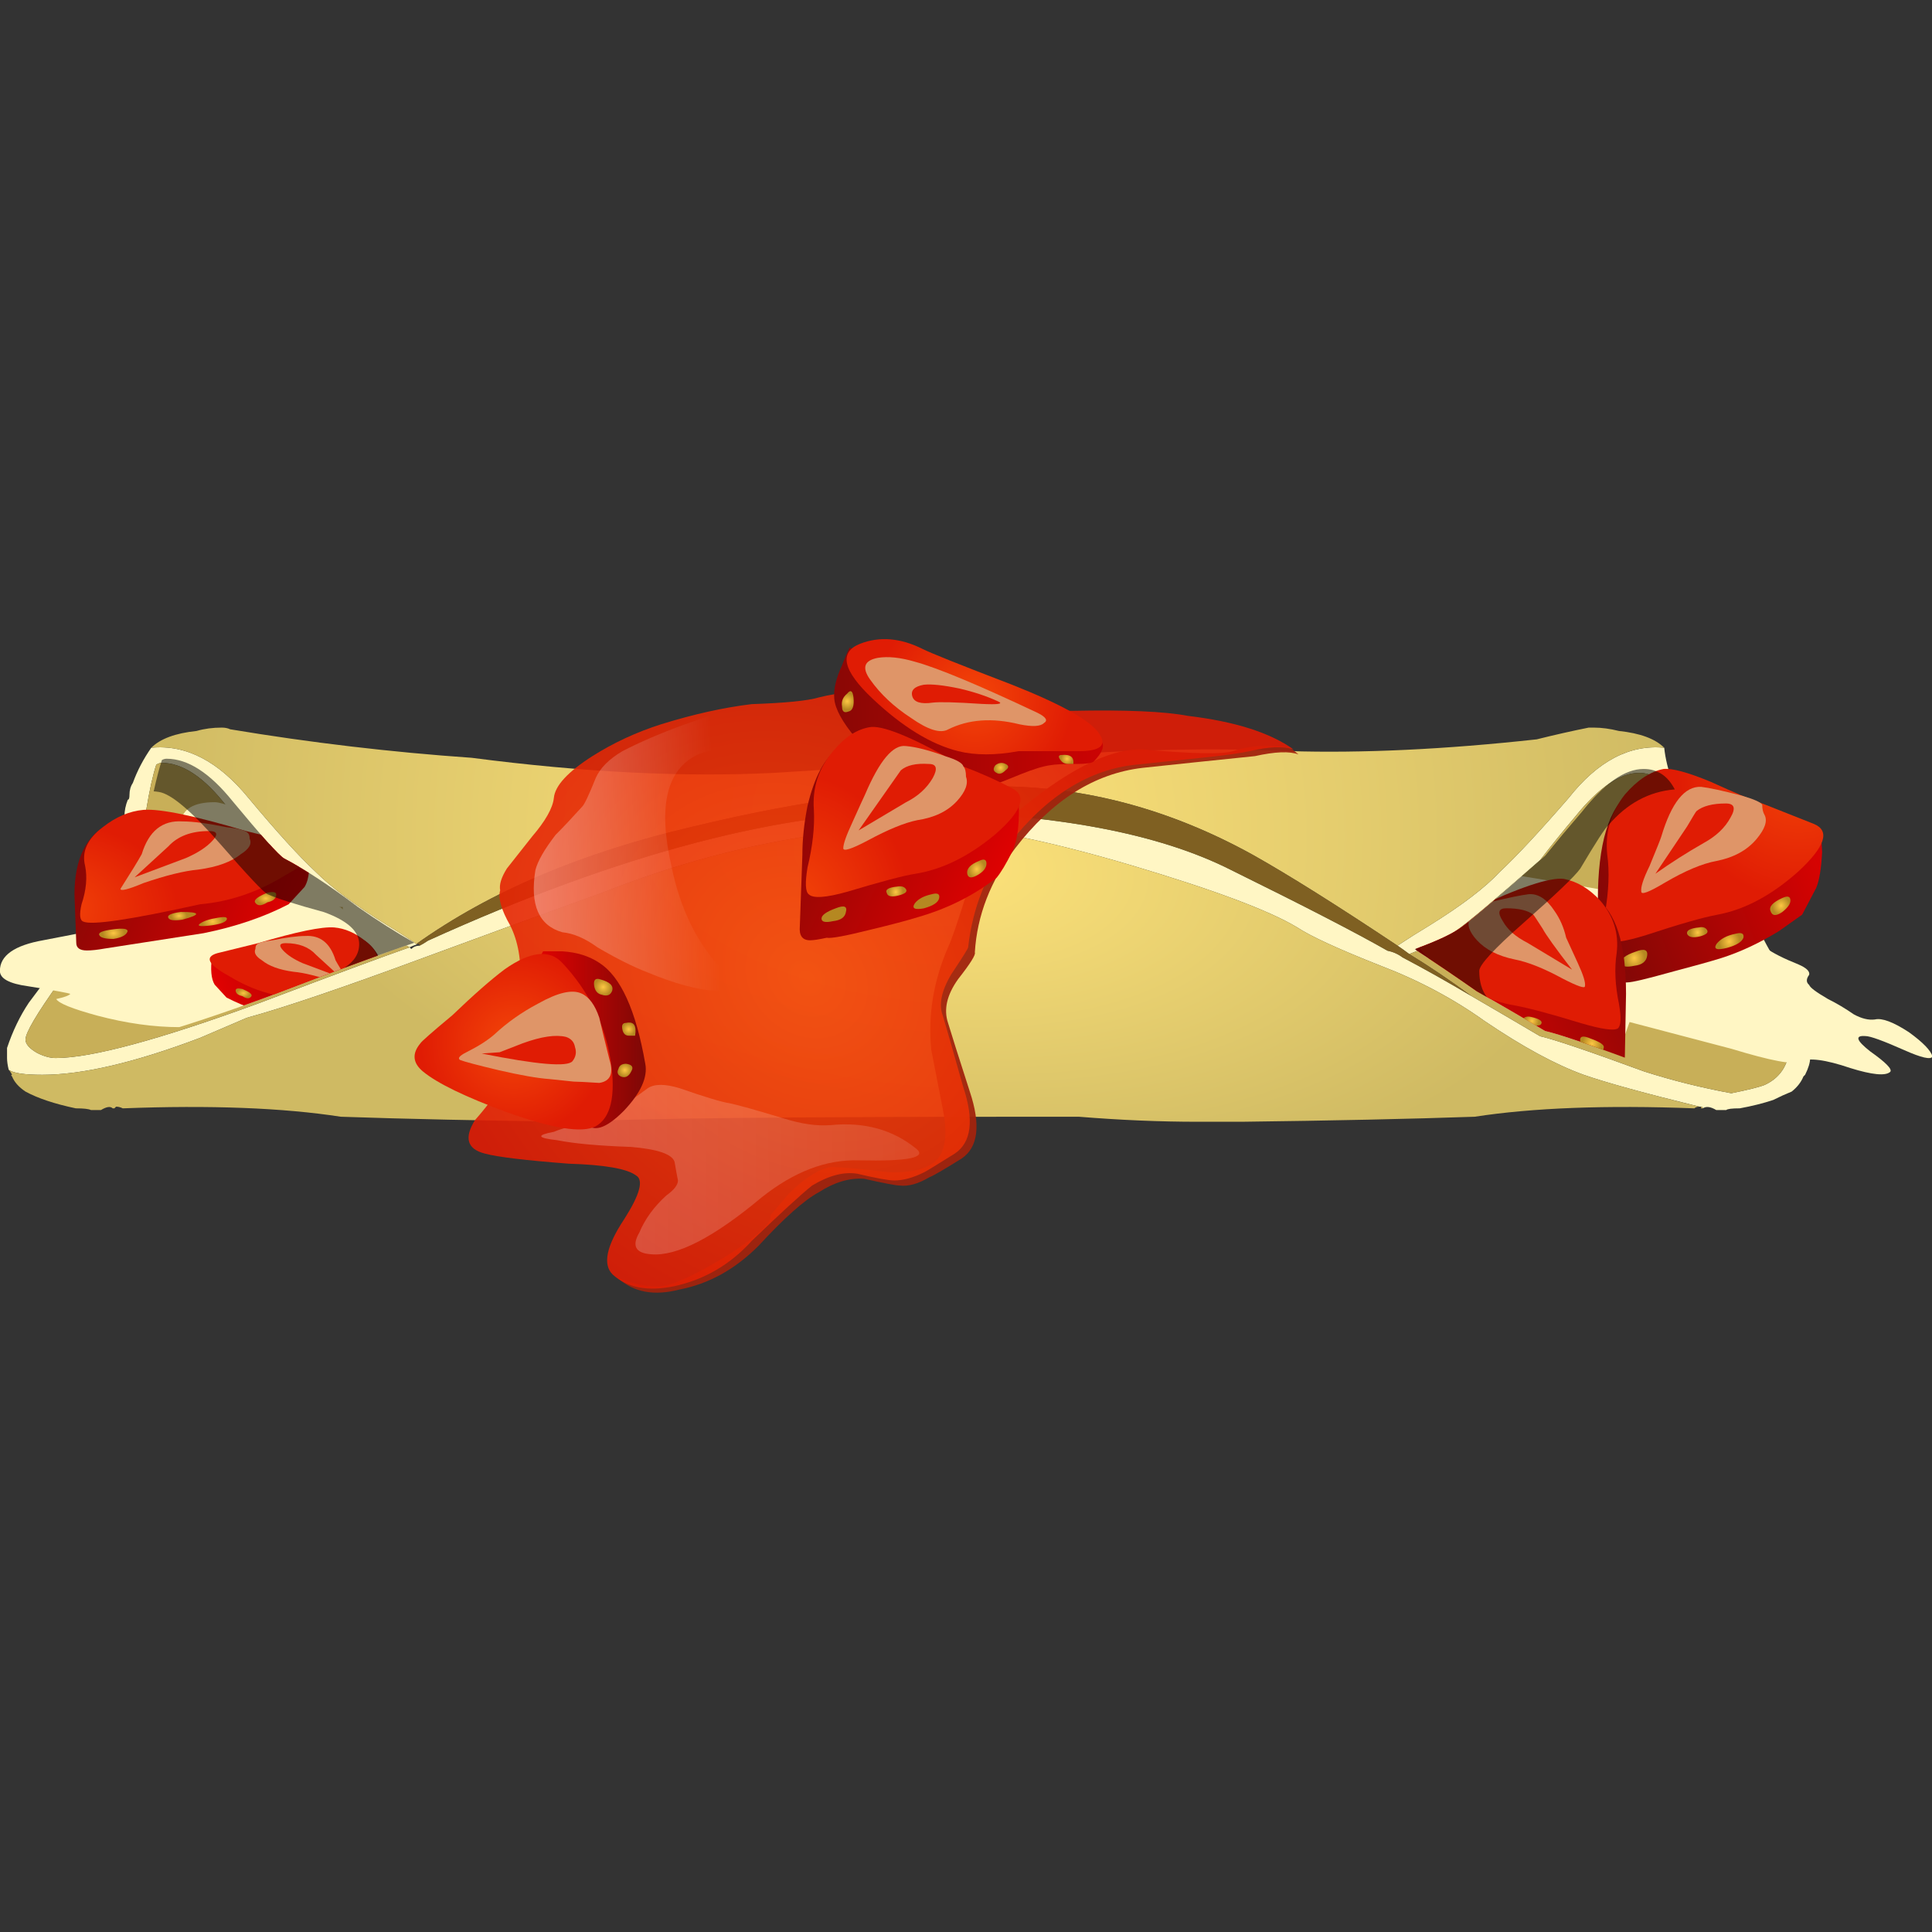 <?xml version="1.0" encoding="UTF-8" standalone="no"?>
<!-- Generator: Adobe Illustrator 15.1.0, SVG Export Plug-In . SVG Version: 6.00 Build 0)  -->

<svg
   xmlns:dc="http://purl.org/dc/elements/1.1/"
   xmlns:cc="http://creativecommons.org/ns#"
   xmlns:rdf="http://www.w3.org/1999/02/22-rdf-syntax-ns#"
   xmlns:svg="http://www.w3.org/2000/svg"
   xmlns="http://www.w3.org/2000/svg"
   xmlns:xlink="http://www.w3.org/1999/xlink"
   xmlns:sodipodi="http://sodipodi.sourceforge.net/DTD/sodipodi-0.dtd"
   xmlns:inkscape="http://www.inkscape.org/namespaces/inkscape"
   version="1.1"
   id="flash0.ai"
   x="0px"
   y="0px"
   width="256"
   height="256"
   viewBox="0 0 256 256"
   xml:space="preserve"
   sodipodi:docname="crepes.svg"
   inkscape:version="0.92.4 (5da689c313, 2019-01-14)"><rect x="0" y="0" width="256" height="256" fill="#333333" stroke="none"/><title
   id="title1218">Crepes</title><defs
   id="defs409"><radialGradient
     inkscape:collect="always"
     xlink:href="#SVGID_1_"
     id="radialGradient1678"
     gradientUnits="userSpaceOnUse"
     gradientTransform="matrix(1,0,0,1.089,0,0.526)"
     cx="27.05"
     cy="-5.9"
     r="23.262" /><radialGradient
     inkscape:collect="always"
     xlink:href="#SVGID_2_"
     id="radialGradient1680"
     gradientUnits="userSpaceOnUse"
     gradientTransform="matrix(0.995,-0.105,0.044,0.493,729.262,369.818)"
     cx="-665.201"
     cy="-905.182"
     r="19.382" /><radialGradient
     inkscape:collect="always"
     xlink:href="#SVGID_3_"
     id="radialGradient1682"
     gradientUnits="userSpaceOnUse"
     gradientTransform="matrix(0.887,0.461,0.625,-0.961,-6864.611,32.732)"
     cx="5780.795"
     cy="2817.685"
     r="10.77" /><linearGradient
     inkscape:collect="always"
     xlink:href="#SVGID_4_"
     id="linearGradient1684"
     gradientUnits="userSpaceOnUse"
     gradientTransform="matrix(0.992,-0.123,-0.038,1.012,-250.44,1102.744)"
     x1="227.577"
     y1="-1066.988"
     x2="233.068"
     y2="-1066.988" /><linearGradient
     inkscape:collect="always"
     xlink:href="#SVGID_5_"
     id="linearGradient1686"
     gradientUnits="userSpaceOnUse"
     gradientTransform="matrix(0.988,-0.157,-0.004,1.013,67.842,1384.814)"
     x1="-68.105"
     y1="-1390.892"
     x2="-35.248"
     y2="-1390.892" /><linearGradient
     inkscape:collect="always"
     xlink:href="#SVGID_6_"
     id="linearGradient1688"
     gradientUnits="userSpaceOnUse"
     gradientTransform="matrix(-0.762,-0.018,0.018,-0.762,12576.463,-12301.616)"
     x1="16065.893"
     y1="-16533.535"
     x2="16083.598"
     y2="-16533.535" /><radialGradient
     inkscape:collect="always"
     xlink:href="#SVGID_7_"
     id="radialGradient1690"
     gradientUnits="userSpaceOnUse"
     gradientTransform="matrix(0.762,0,0,-0.762,11.3,-5.105)"
     cx="23.3"
     cy="-4.4"
     r="3.863" /><radialGradient
     inkscape:collect="always"
     xlink:href="#SVGID_8_"
     id="radialGradient1692"
     gradientUnits="userSpaceOnUse"
     gradientTransform="matrix(0.762,0,0,-0.762,11.3,-5.333)"
     cx="18.3"
     cy="-4.55"
     r="0.325" /><radialGradient
     inkscape:collect="always"
     xlink:href="#SVGID_9_"
     id="radialGradient1694"
     gradientUnits="userSpaceOnUse"
     gradientTransform="matrix(0.762,0,0,-0.762,11.3,-9.295)"
     cx="24.3"
     cy="-7.15"
     r="0.237" /><radialGradient
     inkscape:collect="always"
     xlink:href="#SVGID_10_"
     id="radialGradient1696"
     gradientUnits="userSpaceOnUse"
     gradientTransform="matrix(0.762,0,0,-0.762,11.3,-8.761)"
     cx="26.9"
     cy="-6.8"
     r="0.237" /><linearGradient
     inkscape:collect="always"
     xlink:href="#SVGID_11_"
     id="linearGradient1698"
     gradientUnits="userSpaceOnUse"
     gradientTransform="matrix(0.762,0,0,0.762,11.3,1.6)"
     x1="25.18"
     y1="-13.049"
     x2="14.778"
     y2="-8.23" /><radialGradient
     inkscape:collect="always"
     xlink:href="#SVGID_12_"
     id="radialGradient1700"
     gradientUnits="userSpaceOnUse"
     gradientTransform="matrix(-0.519,-0.558,0.488,-0.583,14380.158,-6378.208)"
     cx="9151.647"
     cy="-19685.955"
     r="4.9" /><radialGradient
     inkscape:collect="always"
     xlink:href="#SVGID_13_"
     id="radialGradient1702"
     gradientUnits="userSpaceOnUse"
     gradientTransform="matrix(-0.761,0.027,-0.032,-0.878,46.52,-17.246)"
     cx="23.35"
     cy="-11.1"
     r="0.325" /><radialGradient
     inkscape:collect="always"
     xlink:href="#SVGID_14_"
     id="radialGradient1704"
     gradientUnits="userSpaceOnUse"
     gradientTransform="matrix(-0.761,0.025,-0.049,-0.884,11969.897,-14627.343)"
     cx="16719.072"
     cy="-16067.313"
     r="0.388" /><radialGradient
     inkscape:collect="always"
     xlink:href="#SVGID_15_"
     id="radialGradient1706"
     gradientUnits="userSpaceOnUse"
     gradientTransform="matrix(-0.761,0.031,-0.035,-0.86,41.645,-18.496)"
     cx="20.2"
     cy="-12"
     r="0.288" /><radialGradient
     inkscape:collect="always"
     xlink:href="#SVGID_16_"
     id="radialGradient1708"
     gradientUnits="userSpaceOnUse"
     gradientTransform="matrix(-0.761,0.025,-0.049,-0.884,11969.9,-14627.267)"
     cx="16722.641"
     cy="-16066.697"
     r="0.388" /><linearGradient
     inkscape:collect="always"
     xlink:href="#SVGID_17_"
     id="linearGradient1710"
     gradientUnits="userSpaceOnUse"
     gradientTransform="matrix(0.762,0,0,0.762,10.35,-4.9)"
     x1="6.975"
     y1="-9.259"
     x2="11.625"
     y2="-9.259" /><radialGradient
     inkscape:collect="always"
     xlink:href="#SVGID_18_"
     id="radialGradient1712"
     gradientUnits="userSpaceOnUse"
     gradientTransform="matrix(0.762,0,0,-0.762,10.35,-19.148)"
     cx="6.499"
     cy="-9.35"
     r="3.651" /><radialGradient
     inkscape:collect="always"
     xlink:href="#SVGID_19_"
     id="radialGradient1714"
     gradientUnits="userSpaceOnUse"
     gradientTransform="matrix(0.762,0,0,-0.762,10.35,-15.872)"
     cx="10"
     cy="-7.2"
     r="0.338" /><radialGradient
     inkscape:collect="always"
     xlink:href="#SVGID_20_"
     id="radialGradient1716"
     gradientUnits="userSpaceOnUse"
     gradientTransform="matrix(0.762,0,0,-0.762,10.35,-20.824)"
     cx="10.85"
     cy="-10.45"
     r="0.262" /><radialGradient
     inkscape:collect="always"
     xlink:href="#SVGID_21_"
     id="radialGradient1718"
     gradientUnits="userSpaceOnUse"
     gradientTransform="matrix(0.762,0,0,-0.762,10.35,-18.386)"
     cx="11"
     cy="-8.85"
     r="0.25" /><linearGradient
     inkscape:collect="always"
     xlink:href="#SVGID_24_"
     id="linearGradient1720"
     gradientUnits="userSpaceOnUse"
     gradientTransform="matrix(1.507,0,0,1.507,-8.601,-2)"
     x1="13.677"
     y1="-3.675"
     x2="6.451"
     y2="-0.727" /><radialGradient
     inkscape:collect="always"
     xlink:href="#SVGID_25_"
     id="radialGradient1722"
     gradientUnits="userSpaceOnUse"
     gradientTransform="matrix(-1.261,-0.826,1.318,-0.788,31961.48,-11219.766)"
     cx="4996.94"
     cy="-19468.719"
     r="2.989" /><radialGradient
     inkscape:collect="always"
     xlink:href="#SVGID_26_"
     id="radialGradient1724"
     gradientUnits="userSpaceOnUse"
     gradientTransform="matrix(-1.507,0,0,-0.933,28.634,-7.611)"
     cx="12.35"
     cy="-2.3"
     r="0.262" /><radialGradient
     inkscape:collect="always"
     xlink:href="#SVGID_27_"
     id="radialGradient1726"
     gradientUnits="userSpaceOnUse"
     gradientTransform="matrix(-1.507,0,0,-0.965,24.112,-9.168)"
     cx="10.85"
     cy="-2.9"
     r="0.312" /><radialGradient
     inkscape:collect="always"
     xlink:href="#SVGID_28_"
     id="radialGradient1728"
     gradientUnits="userSpaceOnUse"
     gradientTransform="matrix(-1.507,0,0,-0.921,21.247,-8.676)"
     cx="9.9"
     cy="-2.75"
     r="0.225" /><radialGradient
     inkscape:collect="always"
     xlink:href="#SVGID_29_"
     id="radialGradient1730"
     gradientUnits="userSpaceOnUse"
     gradientTransform="matrix(-1.507,0,0,-0.965,15.669,-9.91)"
     cx="8.05"
     cy="-3.2"
     r="0.312" /><linearGradient
     inkscape:collect="always"
     xlink:href="#SVGID_30_"
     id="linearGradient1732"
     gradientUnits="userSpaceOnUse"
     gradientTransform="matrix(-0.926,-0.378,-0.378,0.926,-3591.873,2486.469)"
     x1="-2456.882"
     y1="-3690.069"
     x2="-2444.245"
     y2="-3690.069" /><radialGradient
     inkscape:collect="always"
     xlink:href="#SVGID_31_"
     id="radialGradient1734"
     gradientUnits="userSpaceOnUse"
     gradientTransform="matrix(-0.693,-0.721,0.721,-0.693,3790.148,-8229.388)"
     cx="-3358.422"
     cy="-8380.422"
     r="5.216" /><radialGradient
     inkscape:collect="always"
     xlink:href="#SVGID_32_"
     id="radialGradient1736"
     gradientUnits="userSpaceOnUse"
     gradientTransform="rotate(180,50.275,-12.35)"
     cx="26"
     cy="-18.95"
     r="0.375" /><radialGradient
     inkscape:collect="always"
     xlink:href="#SVGID_33_"
     id="radialGradient1738"
     gradientUnits="userSpaceOnUse"
     gradientTransform="rotate(180,50.275,-13.75)"
     cx="28.2"
     cy="-20.35"
     r="0.45" /><radialGradient
     inkscape:collect="always"
     xlink:href="#SVGID_34_"
     id="radialGradient1740"
     gradientUnits="userSpaceOnUse"
     gradientTransform="rotate(180,50.275,-13.4)"
     cx="29.55"
     cy="-20"
     r="0.325" /><radialGradient
     inkscape:collect="always"
     xlink:href="#SVGID_35_"
     id="radialGradient1742"
     gradientUnits="userSpaceOnUse"
     gradientTransform="rotate(180,50.275,-14.4)"
     cx="32.249"
     cy="-21"
     r="0.45" /><linearGradient
     inkscape:collect="always"
     xlink:href="#SVGID_36_"
     id="linearGradient1744"
     gradientUnits="userSpaceOnUse"
     gradientTransform="matrix(-1,0,0,1,104.15,11.55)"
     x1="45.629"
     y1="-22.956"
     x2="34.329"
     y2="-18.358" /><radialGradient
     inkscape:collect="always"
     xlink:href="#SVGID_37_"
     id="radialGradient1746"
     gradientUnits="userSpaceOnUse"
     gradientTransform="matrix(0.718,-0.696,-0.75,-0.67,-20042.244,-7981.55)"
     cx="7469.787"
     cy="-19672.256"
     r="4.703" /><radialGradient
     inkscape:collect="always"
     xlink:href="#SVGID_38_"
     id="radialGradient1748"
     gradientUnits="userSpaceOnUse"
     gradientTransform="matrix(1,0,0,-0.929,17.15,-28.756)"
     cx="43.5"
     cy="-20.9"
     r="0.35" /><radialGradient
     inkscape:collect="always"
     xlink:href="#SVGID_39_"
     id="radialGradient1750"
     gradientUnits="userSpaceOnUse"
     gradientTransform="matrix(1,0,0,-0.912,21.25,-30.699)"
     cx="41.45"
     cy="-22.1"
     r="0.425" /><radialGradient
     inkscape:collect="always"
     xlink:href="#SVGID_40_"
     id="radialGradient1752"
     gradientUnits="userSpaceOnUse"
     gradientTransform="matrix(1,0,0,-0.958,23.75,-31.141)"
     cx="40.2"
     cy="-21.8"
     r="0.3" /><radialGradient
     inkscape:collect="always"
     xlink:href="#SVGID_41_"
     id="radialGradient1754"
     gradientUnits="userSpaceOnUse"
     gradientTransform="matrix(1,0,0,-0.912,28.85,-31.848)"
     cx="37.65"
     cy="-22.7"
     r="0.425" /><linearGradient
     inkscape:collect="always"
     xlink:href="#SVGID_42_"
     id="linearGradient1756"
     gradientUnits="userSpaceOnUse"
     gradientTransform="matrix(-1.119,0,0,1.119,22.901,-6.6)"
     x1="13.677"
     y1="-3.675"
     x2="6.451"
     y2="-0.727" /><radialGradient
     inkscape:collect="always"
     xlink:href="#SVGID_43_"
     id="radialGradient1758"
     gradientUnits="userSpaceOnUse"
     gradientTransform="matrix(0.936,-0.613,-0.979,-0.585,-23716.475,-8336.348)"
     cx="4996.94"
     cy="-19468.719"
     r="2.989" /><radialGradient
     inkscape:collect="always"
     xlink:href="#SVGID_44_"
     id="radialGradient1760"
     gradientUnits="userSpaceOnUse"
     gradientTransform="matrix(1.119,0,0,-0.693,-4.747,-10.767)"
     cx="12.35"
     cy="-2.3"
     r="0.262" /><radialGradient
     inkscape:collect="always"
     xlink:href="#SVGID_45_"
     id="radialGradient1762"
     gradientUnits="userSpaceOnUse"
     gradientTransform="matrix(1.119,0,0,-0.716,-1.389,-11.923)"
     cx="10.85"
     cy="-2.9"
     r="0.312" /><radialGradient
     inkscape:collect="always"
     xlink:href="#SVGID_46_"
     id="radialGradient1764"
     gradientUnits="userSpaceOnUse"
     gradientTransform="matrix(1.119,0,0,-0.684,0.738,-11.558)"
     cx="9.9"
     cy="-2.75"
     r="0.225" /><radialGradient
     inkscape:collect="always"
     xlink:href="#SVGID_47_"
     id="radialGradient1766"
     gradientUnits="userSpaceOnUse"
     gradientTransform="matrix(1.119,0,0,-0.716,4.88,-12.474)"
     cx="8.05"
     cy="-3.2"
     r="0.312" /></defs><sodipodi:namedview
   pagecolor="#ffffff"
   bordercolor="#666666"
   borderopacity="1"
   objecttolerance="10"
   gridtolerance="10"
   guidetolerance="10"
   inkscape:pageopacity="0"
   inkscape:pageshadow="2"
   inkscape:window-width="1920"
   inkscape:window-height="1025"
   id="namedview407"
   showgrid="false"
   inkscape:zoom="2.4455115"
   inkscape:cx="95.729185"
   inkscape:cy="100.17961"
   inkscape:window-x="-8"
   inkscape:window-y="-8"
   inkscape:window-maximized="1"
   inkscape:current-layer="flash0.ai"
   fit-margin-top="0"
   fit-margin-left="0"
   fit-margin-right="0"
   fit-margin-bottom="0" />
<symbol
   id="crepes"
   viewBox="-6.798 -19.495 73.196 19.483"
   transform="translate(-18.19,215.706)">
	<g
   id="Layer_1_3_">
		<g
   id="g187">
			<g
   id="g24">
				<path
   style="clip-rule:evenodd;fill:#fff6c4;fill-rule:evenodd"
   d="m 50.75,-14 c 0,0.033 -0.017,0.05 -0.05,0.05 h -0.05 c -1.633,0.4 -2.783,0.717 -3.45,0.95 -0.833,0.3 -1.817,0.833 -2.95,1.6 -0.933,0.667 -1.967,1.217 -3.1,1.65 -1.267,0.5 -2.1,0.883 -2.5,1.15 -0.833,0.5 -2.483,1.117 -4.95,1.85 -2.6,0.767 -4.55,1.15 -5.85,1.15 -3.267,0 -6.55,-0.65 -9.85,-1.95 -2.033,-0.733 -3.817,-1.383 -5.35,-1.95 -2.433,-0.9 -4.2,-1.5 -5.3,-1.8 -0.467,-0.2 -0.934,-0.4 -1.4,-0.6 -1.934,-0.733 -3.5,-1.1 -4.7,-1.1 -0.533,0 -0.867,0.05 -1,0.15 -0.033,0.133 -0.05,0.25 -0.05,0.35 0,0.133 0,0.233 0,0.3 0.167,0.5 0.383,0.95 0.65,1.35 l 1.05,1.4 c 0.867,0.833 1.383,1.567 1.55,2.2 0.167,0.667 0.25,1.317 0.25,1.95 0,0.167 0.033,0.333 0.1,0.5 0.034,0 0.05,0.05 0.05,0.15 0,0.133 0.033,0.25 0.1,0.35 0.133,0.367 0.317,0.717 0.55,1.05 1.033,0.1 2,-0.4 2.9,-1.5 0.833,-1 1.5,-1.733 2,-2.2 0.467,-0.466 1.184,-1 2.15,-1.6 0.333,-0.2 0.617,-0.383 0.85,-0.55 h 0.05 c -0.1,-0.033 -0.184,-0.066 -0.25,-0.1 -0.534,0.3 -1.1,0.65 -1.7,1.05 C 9.667,-7.517 8.933,-7.033 8.3,-6.7 8.133,-6.6 7.617,-6.033 6.75,-5 6.083,-4.133 5.433,-3.7 4.8,-3.7 4.767,-3.7 4.717,-3.717 4.65,-3.75 4.55,-4.05 4.45,-4.5 4.35,-5.1 4.25,-5.733 4.167,-6.133 4.1,-6.3 3.933,-6.834 3.6,-7.5 3.1,-8.3 2.933,-8.6 2.483,-9.25 1.75,-10.25 c -0.667,-0.933 -1,-1.5 -1,-1.7 0,-0.133 0.117,-0.267 0.35,-0.4 0.2,-0.1 0.383,-0.15 0.55,-0.15 1.067,0 3.1,0.55 6.1,1.65 2.2,0.833 3.683,1.383 4.45,1.65 l 0.05,-0.05 c 0.067,0.067 0.15,0.1 0.25,0.1 0.067,0.033 0.15,0.083 0.25,0.15 5.733,2.6 10.617,3.883 14.65,3.85 4.033,-0.067 7.133,-0.65 9.3,-1.75 2.167,-1.067 3.716,-1.867 4.65,-2.4 0.167,-0.034 0.316,-0.1 0.45,-0.2 0.633,-0.333 1.317,-0.717 2.05,-1.15 0.633,-0.367 1.316,-0.767 2.05,-1.2 0.434,-0.1 1.467,-0.45 3.1,-1.05 0.833,-0.267 1.7,-0.483 2.6,-0.65 0.5,0.1 0.833,0.183 1,0.25 0.5,0.233 0.75,0.667 0.75,1.3 0,0.333 -0.15,0.817 -0.45,1.45 -0.3,0.667 -0.583,1.183 -0.85,1.55 -0.3,0.4 -0.617,0.933 -0.95,1.6 -0.333,0.667 -0.6,1.183 -0.8,1.55 -0.167,0.367 -0.333,0.767 -0.5,1.2 -0.233,0.433 -0.55,0.65 -0.95,0.65 -0.567,0 -1.2,-0.433 -1.9,-1.3 -0.367,-0.434 -0.717,-0.867 -1.05,-1.3 -1.367,-1.2 -2.2,-1.9 -2.5,-2.1 -0.233,-0.2 -0.7,-0.433 -1.4,-0.7 -0.133,0.1 -0.25,0.183 -0.35,0.25 0.3,0.2 0.617,0.4 0.95,0.6 0.967,0.6 1.667,1.133 2.1,1.6 0.5,0.467 1.183,1.2 2.05,2.2 0.867,1.1 1.817,1.6 2.85,1.5 0.066,-0.633 0.333,-1.383 0.8,-2.25 0.434,-0.9 0.867,-1.633 1.3,-2.2 0.433,-0.533 0.683,-0.867 0.75,-1 0.033,-0.133 0.267,-0.566 0.7,-1.3 0.4,-0.7 0.667,-1.433 0.8,-2.2 -0.034,-0.066 -0.034,-0.167 0,-0.3 0,-0.133 -0.05,-0.3 -0.15,-0.5 l -0.05,-0.05 c -0.067,-0.167 -0.183,-0.317 -0.35,-0.45 -0.167,-0.067 -0.35,-0.15 -0.55,-0.25 -0.3,-0.1 -0.633,-0.183 -1,-0.25 -0.233,0 -0.367,-0.017 -0.4,-0.05 -0.133,0 -0.233,0 -0.3,0 -0.167,0.1 -0.3,0.117 -0.4,0.05 z"
   id="path2"
   inkscape:connector-curvature="0" />
				<path
   style="clip-rule:evenodd;fill:#c8af58;fill-rule:evenodd"
   d="m 43.85,-10.65 c -0.633,0.467 -1.25,0.883 -1.85,1.25 0.7,0.267 1.167,0.5 1.4,0.7 0.3,0.2 1.133,0.9 2.5,2.1 0.333,0.434 0.684,0.867 1.05,1.3 0.7,0.867 1.333,1.3 1.9,1.3 0.4,0 0.717,-0.217 0.95,-0.65 0.167,-0.434 0.333,-0.833 0.5,-1.2 0.2,-0.367 0.467,-0.883 0.8,-1.55 0.333,-0.667 0.65,-1.2 0.95,-1.6 0.267,-0.367 0.55,-0.883 0.85,-1.55 0.3,-0.633 0.45,-1.117 0.45,-1.45 0,-0.633 -0.25,-1.067 -0.75,-1.3 -0.167,-0.067 -0.5,-0.15 -1,-0.25 -0.9,0.167 -1.767,0.383 -2.6,0.65 -1.633,0.6 -2.667,0.95 -3.1,1.05 -0.733,0.433 -1.417,0.833 -2.05,1.2 z M 12.2,-9.2 c -0.767,-0.267 -2.25,-0.816 -4.45,-1.65 -3,-1.1 -5.033,-1.65 -6.1,-1.65 -0.167,0 -0.35,0.05 -0.55,0.15 -0.233,0.133 -0.35,0.267 -0.35,0.4 0,0.2 0.333,0.767 1,1.7 0.733,1 1.183,1.65 1.35,1.95 0.5,0.8 0.833,1.466 1,2 0.066,0.167 0.15,0.566 0.25,1.2 0.1,0.6 0.2,1.05 0.3,1.35 0.067,0.033 0.117,0.05 0.15,0.05 0.633,0 1.284,-0.433 1.95,-1.3 0.867,-1.033 1.383,-1.6 1.55,-1.7 0.633,-0.333 1.367,-0.816 2.2,-1.45 0.6,-0.4 1.167,-0.75 1.7,-1.05 z"
   id="path4"
   inkscape:connector-curvature="0" />
				
					<radialGradient
   id="SVGID_1_"
   cx="27.05"
   cy="-5.9"
   r="23.262"
   gradientTransform="matrix(1,0,0,1.089,0,0.526)"
   gradientUnits="userSpaceOnUse">
					<stop
   offset="0"
   style="stop-color:#FFE47B"
   id="stop6" />
					<stop
   offset="1"
   style="stop-color:#CFBA63"
   id="stop8" />
				</radialGradient>
				<path
   style="clip-rule:evenodd;fill:url(#radialGradient1678);fill-rule:evenodd"
   d="m 41.65,-9.15 c -1.8,1.2 -3.233,2.1 -4.3,2.7 -2.467,1.367 -5.017,2.05 -7.65,2.05 -2.733,0 -5.75,-0.4 -9.05,-1.2 -3.3,-0.767 -6.05,-1.933 -8.25,-3.5 -0.233,0.167 -0.517,0.35 -0.85,0.55 -0.966,0.6 -1.683,1.133 -2.15,1.6 -0.5,0.467 -1.167,1.2 -2,2.2 -0.9,1.1 -1.867,1.6 -2.9,1.5 0.267,0.267 0.717,0.433 1.35,0.5 0.233,0.067 0.483,0.1 0.75,0.1 0.1,0 0.183,-0.017 0.25,-0.05 2.4,-0.4 4.8,-0.683 7.2,-0.85 3.333,-0.434 6.333,-0.583 9,-0.45 2.633,0.167 5.3,0.333 8,0.5 2.667,0.2 5.117,0.25 7.35,0.15 2.2,-0.067 4.667,0.05 7.4,0.35 0.534,0.133 1.05,0.25 1.55,0.35 0.033,0 0.083,0 0.15,0 0.233,0 0.483,-0.033 0.75,-0.1 0.633,-0.067 1.083,-0.233 1.35,-0.5 -1.033,0.1 -1.983,-0.4 -2.85,-1.5 -0.867,-1 -1.55,-1.733 -2.05,-2.2 -0.434,-0.466 -1.133,-1 -2.1,-1.6 -0.333,-0.2 -0.65,-0.4 -0.95,-0.6 z"
   id="path11"
   inkscape:connector-curvature="0" />
				<path
   style="clip-rule:evenodd;fill:#8c6820;fill-opacity:0.859;fill-rule:evenodd"
   d="m 12.5,-9.15 c 0,0.033 -0.017,0.05 -0.05,0.05 H 12.4 c 2.2,1.567 4.95,2.733 8.25,3.5 3.3,0.8 6.317,1.2 9.05,1.2 2.633,0 5.183,-0.684 7.65,-2.05 1.066,-0.6 2.5,-1.5 4.3,-2.7 0.1,-0.067 0.217,-0.15 0.35,-0.25 0.6,-0.367 1.217,-0.783 1.85,-1.25 -0.733,0.433 -1.417,0.816 -2.05,1.15 -0.133,0.1 -0.283,0.167 -0.45,0.2 -0.934,0.533 -2.483,1.333 -4.65,2.4 -2.167,1.1 -5.267,1.683 -9.3,1.75 C 23.367,-5.117 18.483,-6.4 12.75,-9 12.65,-9.067 12.567,-9.117 12.5,-9.15 Z"
   id="path13"
   inkscape:connector-curvature="0" />
				
					<radialGradient
   id="SVGID_2_"
   cx="-665.201"
   cy="-905.182"
   r="19.382"
   gradientTransform="matrix(0.995,-0.105,0.044,0.493,729.262,369.818)"
   gradientUnits="userSpaceOnUse">
					<stop
   offset="0"
   style="stop-color:#FFE47B"
   id="stop15" />
					<stop
   offset="1"
   style="stop-color:#CFBA63"
   id="stop17" />
				</radialGradient>
				<path
   style="clip-rule:evenodd;fill:url(#radialGradient1680);fill-rule:evenodd"
   d="m 50.7,-13.95 c 0.033,0 0.05,-0.017 0.05,-0.05 H 50.7 Z m -50.45,1.1 c 0.133,-0.1 0.467,-0.15 1,-0.15 1.2,0 2.767,0.367 4.7,1.1 0.466,0.2 0.933,0.4 1.4,0.6 1.1,0.3 2.867,0.9 5.3,1.8 1.533,0.567 3.317,1.217 5.35,1.95 3.3,1.3 6.583,1.95 9.85,1.95 1.3,0 3.25,-0.383 5.85,-1.15 2.466,-0.733 4.117,-1.35 4.95,-1.85 0.4,-0.267 1.233,-0.65 2.5,-1.15 1.133,-0.433 2.167,-0.983 3.1,-1.65 1.133,-0.767 2.117,-1.3 2.95,-1.6 0.667,-0.233 1.816,-0.55 3.45,-0.95 -0.066,0 -0.117,-0.017 -0.15,-0.05 -2.633,0.1 -4.817,0.017 -6.55,-0.25 -1.934,-0.067 -4.25,-0.117 -6.95,-0.15 -0.433,0 -0.867,0 -1.3,0 -1.133,0 -2.317,0.05 -3.55,0.15 -0.4,0 -0.767,0 -1.1,0 -7.566,0 -12.216,-0.05 -13.95,-0.15 -2.7,0.033 -5.017,0.083 -6.95,0.15 -1.733,0.267 -3.9,0.35 -6.5,0.25 -0.066,0.033 -0.133,0.05 -0.2,0.05 L 3.4,-14 H 3.35 c -0.067,0.067 -0.183,0.05 -0.35,-0.05 -0.1,0 -0.2,0 -0.3,0 -0.067,0.033 -0.217,0.05 -0.45,0.05 -0.633,0.133 -1.133,0.3 -1.5,0.5 -0.2,0.133 -0.333,0.283 -0.4,0.45 -0.033,0.033 -0.033,0.05 0,0.05 -0.033,0.067 -0.067,0.117 -0.1,0.15 z"
   id="path20"
   inkscape:connector-curvature="0" />
				
					<use
   xlink:href="#st_x5F_01"
   width="104.6"
   height="14"
   x="-11"
   y="-14"
   transform="matrix(0.7,0,0,0.762,13.63,-167.946)"
   style="overflow:visible"
   id="use22" />
			</g>
			<g
   id="g57">
				<g
   id="g30">
					<g
   id="g28">
						<path
   style="clip-rule:evenodd;fill:#a1230d;fill-opacity:0.949;fill-rule:evenodd"
   d="m 34.05,-3.3 c 1.5,-0.133 2.4,-0.15 2.7,-0.05 0.5,0.167 1.067,0.2 1.7,0.1 l 0.25,-0.2 c -0.267,0.1 -0.7,0.083 -1.3,-0.05 -1.3,-0.133 -2.417,-0.25 -3.35,-0.35 -1.433,-0.167 -2.7,-0.967 -3.8,-2.4 -0.733,-0.967 -1.133,-2 -1.2,-3.1 0.034,-0.066 -0.133,-0.333 -0.5,-0.8 -0.333,-0.467 -0.433,-0.9 -0.3,-1.3 0.1,-0.333 0.317,-1.017 0.65,-2.05 0.333,-1 0.25,-1.667 -0.25,-2 -0.533,-0.333 -0.85,-0.517 -0.95,-0.55 -0.333,-0.2 -0.633,-0.284 -0.9,-0.25 -0.1,0 -0.45,0.066 -1.05,0.2 -0.433,0.033 -0.883,-0.1 -1.35,-0.4 -0.433,-0.233 -1.033,-0.767 -1.8,-1.6 -0.7,-0.7 -1.483,-1.133 -2.35,-1.3 -0.767,-0.2 -1.383,-0.083 -1.85,0.35 0.5,-0.2 0.934,-0.284 1.3,-0.25 0.367,0.033 1.017,0.333 1.95,0.9 0.934,0.6 1.367,1 1.3,1.2 l 0.55,0.65 c 0.467,0.466 0.883,0.733 1.25,0.8 0.3,0 0.867,-0.05 1.7,-0.15 0.733,-0.033 1.233,0.1 1.5,0.4 0.233,0.3 0.283,0.783 0.15,1.45 -0.2,1.033 -0.317,1.633 -0.35,1.8 -0.1,1.033 0.067,2.05 0.5,3.05 0.1,0.2 0.3,0.784 0.6,1.75 0.367,0.934 0.8,1.65 1.3,2.15 1.6,1.367 2.9,2.033 3.9,2 z"
   id="path26"
   inkscape:connector-curvature="0" />
					</g>
				</g>
				<g
   id="g39">
					
						<radialGradient
   id="SVGID_3_"
   cx="5780.795"
   cy="2817.685"
   r="10.77"
   gradientTransform="matrix(0.887,0.461,0.625,-0.961,-6864.611,32.732)"
   gradientUnits="userSpaceOnUse">
						<stop
   offset="0"
   style="stop-color:#F34508;stop-opacity:0.902"
   id="stop32" />
						<stop
   offset="1"
   style="stop-color:#E01C04;stop-opacity:0.902"
   id="stop34" />
					</radialGradient>
					<path
   style="clip-rule:evenodd;fill:url(#radialGradient1682);fill-rule:evenodd"
   d="m 31.95,-2.15 c 1.6,0.033 2.75,-0.017 3.45,-0.15 1.4,-0.167 2.45,-0.5 3.15,-1 -0.3,0.1 -0.733,0.083 -1.3,-0.05 -0.3,-0.066 -0.783,-0.133 -1.45,-0.2 -0.933,-0.1 -1.566,-0.167 -1.9,-0.2 -1.433,-0.133 -2.717,-0.933 -3.85,-2.4 -0.667,-0.867 -1.066,-1.883 -1.2,-3.05 0,-0.033 -0.167,-0.3 -0.5,-0.8 -0.3,-0.5 -0.383,-0.917 -0.25,-1.25 0.1,-0.333 0.3,-1.033 0.6,-2.1 0.333,-1 0.25,-1.667 -0.25,-2 -0.534,-0.333 -0.833,-0.517 -0.9,-0.55 -0.333,-0.167 -0.633,-0.25 -0.9,-0.25 -0.167,0 -0.533,0.066 -1.1,0.2 -0.4,0.067 -0.85,-0.05 -1.35,-0.35 -0.333,-0.267 -0.934,-0.817 -1.8,-1.65 -0.633,-0.7 -1.4,-1.15 -2.3,-1.35 -0.8,-0.167 -1.417,-0.05 -1.85,0.35 -0.3,0.3 -0.183,0.85 0.35,1.65 0.467,0.733 0.583,1.167 0.35,1.3 -0.267,0.2 -0.934,0.317 -2,0.35 -1.3,0.1 -2.133,0.2 -2.5,0.3 -0.534,0.133 -0.633,0.467 -0.3,1 0.5,0.567 0.733,0.934 0.7,1.1 0,0.333 0,0.6 0,0.8 -0.033,0.3 0.05,0.567 0.25,0.8 0.233,0.333 0.367,0.8 0.4,1.4 0.033,0.667 -0.067,1.233 -0.3,1.7 -0.267,0.466 -0.367,0.816 -0.3,1.05 -0.033,0.167 0.033,0.383 0.2,0.65 l 0.75,0.95 c 0.4,0.467 0.617,0.85 0.65,1.15 0.033,0.367 0.417,0.783 1.15,1.25 0.633,0.4 1.317,0.717 2.05,0.95 0.966,0.3 1.867,0.5 2.7,0.6 1,0.034 1.667,0.1 2,0.2 0.667,0.167 1.35,0.217 2.05,0.15 0.433,-0.033 1.2,-0.15 2.3,-0.35 0.6,-0.133 1.667,-0.2 3.2,-0.2 z"
   id="path37"
   inkscape:connector-curvature="0" />
				</g>
				<g
   id="g55">
					
						<linearGradient
   id="SVGID_4_"
   gradientUnits="userSpaceOnUse"
   x1="227.577"
   y1="-1066.988"
   x2="233.068"
   y2="-1066.988"
   gradientTransform="matrix(0.992,-0.123,-0.038,1.012,-250.44,1102.744)">
						<stop
   offset="0"
   style="stop-color:#FFFFFF;stop-opacity:0.337"
   id="stop41" />
						<stop
   offset="1"
   style="stop-color:#FFFFFF;stop-opacity:0"
   id="stop43" />
					</linearGradient>
					<path
   style="clip-rule:evenodd;fill:url(#linearGradient1684);fill-rule:evenodd"
   d="m 24.05,-2.25 c 0.434,-0.367 0.417,-0.667 -0.05,-0.9 -0.267,-0.133 -0.767,-0.184 -1.5,-0.15 -0.7,0.066 -1.267,0.017 -1.7,-0.15 -0.933,-0.433 -1.2,-1.533 -0.8,-3.3 0.267,-1.333 0.8,-2.4 1.6,-3.2 0.433,-0.4 0.35,-0.583 -0.25,-0.55 -0.567,0.033 -1.25,0.217 -2.05,0.55 -0.433,0.167 -0.933,0.417 -1.5,0.75 -0.367,0.267 -0.716,0.417 -1.05,0.45 -0.7,0.2 -0.967,0.817 -0.8,1.85 0.066,0.267 0.267,0.617 0.6,1.05 0.233,0.233 0.5,0.517 0.8,0.85 0.066,0.067 0.2,0.35 0.4,0.85 0.133,0.3 0.4,0.566 0.8,0.8 1.034,0.533 2.35,1.017 3.95,1.45 0.6,0.167 1.117,0.05 1.55,-0.35 z"
   id="path46"
   inkscape:connector-curvature="0" />
					
						<linearGradient
   id="SVGID_5_"
   gradientUnits="userSpaceOnUse"
   x1="-68.105"
   y1="-1390.892"
   x2="-35.248"
   y2="-1390.892"
   gradientTransform="matrix(0.988,-0.157,-0.004,1.013,67.842,1384.814)">
						<stop
   offset="0"
   style="stop-color:#FFFFFF;stop-opacity:0.337"
   id="stop48" />
						<stop
   offset="1"
   style="stop-color:#FFFFFF;stop-opacity:0"
   id="stop50" />
					</linearGradient>
					<path
   style="clip-rule:evenodd;fill:url(#linearGradient1686);fill-rule:evenodd"
   d="m 25.6,-15.55 c -0.967,0.033 -1.934,-0.333 -2.9,-1.1 -1.434,-1.2 -2.534,-1.767 -3.3,-1.7 -0.467,0.033 -0.583,0.25 -0.35,0.65 0.167,0.4 0.434,0.767 0.8,1.1 0.233,0.167 0.35,0.317 0.35,0.45 -0.034,0.167 -0.067,0.35 -0.1,0.55 -0.067,0.233 -0.5,0.383 -1.3,0.45 -0.966,0.033 -1.7,0.1 -2.2,0.2 -0.6,0.067 -0.633,0.15 -0.1,0.25 0.233,0.1 0.617,0.2 1.15,0.3 0.333,0.1 0.883,0.433 1.65,1 0.2,0.133 0.517,0.133 0.95,0 0.767,-0.267 1.267,-0.417 1.5,-0.45 0.3,-0.066 0.833,-0.217 1.6,-0.45 0.533,-0.167 1,-0.233 1.4,-0.2 1,0.1 1.85,-0.133 2.55,-0.7 0.333,-0.267 -0.233,-0.383 -1.7,-0.35 z"
   id="path53"
   inkscape:connector-curvature="0" />
				</g>
			</g>
			<g
   id="g144">
				
					<linearGradient
   id="SVGID_6_"
   gradientUnits="userSpaceOnUse"
   x1="16065.893"
   y1="-16533.535"
   x2="16083.598"
   y2="-16533.535"
   gradientTransform="matrix(-0.762,-0.018,0.018,-0.762,12576.463,-12301.616)">
					<stop
   offset="0"
   style="stop-color:#ED0101"
   id="stop59" />
					<stop
   offset="1"
   style="stop-color:#7E0806"
   id="stop61" />
				</linearGradient>
				<path
   style="clip-rule:evenodd;fill:url(#linearGradient1688);fill-rule:evenodd"
   d="m 28.176,-1.371 c 2.997,-0.965 4.546,-1.524 4.648,-1.677 0.102,-0.152 0.025,-0.355 -0.229,-0.609 -0.051,-0.051 -0.216,-0.076 -0.496,-0.076 -0.406,0 -0.673,-0.013 -0.8,-0.038 -0.203,-0.026 -0.495,-0.115 -0.876,-0.267 -0.432,-0.178 -0.762,-0.305 -0.991,-0.381 -0.355,-0.102 -0.825,-0.102 -1.409,0 -0.61,0.102 -1.08,0.254 -1.41,0.457 -0.356,0.254 -0.724,0.584 -1.105,0.991 -0.406,0.482 -0.622,0.876 -0.648,1.181 -0.025,0.279 0.051,0.61 0.229,0.991 0.076,0.203 0.152,0.381 0.229,0.533 l 0.8,-0.267 c 0.661,-0.229 1.347,-0.509 2.058,-0.838 z"
   id="path64"
   inkscape:connector-curvature="0" />
				
					<radialGradient
   id="SVGID_7_"
   cx="23.3"
   cy="-4.4"
   r="3.863"
   gradientTransform="matrix(0.762,0,0,-0.762,11.3,-5.105)"
   gradientUnits="userSpaceOnUse">
					<stop
   offset="0"
   style="stop-color:#F34508"
   id="stop66" />
					<stop
   offset="1"
   style="stop-color:#E01C04"
   id="stop68" />
				</radialGradient>
				<path
   style="clip-rule:evenodd;fill:url(#radialGradient1690);fill-rule:evenodd"
   d="m 30.157,-1.371 c 1.473,-0.584 2.337,-1.067 2.591,-1.448 0.254,-0.355 0.051,-0.534 -0.609,-0.534 -1.168,0 -1.766,0 -1.791,0 -0.686,-0.126 -1.283,-0.126 -1.791,0 -0.813,0.203 -1.663,0.724 -2.552,1.562 -0.889,0.838 -1.016,1.384 -0.381,1.638 0.584,0.229 1.207,0.178 1.867,-0.152 0.253,-0.127 1.142,-0.482 2.666,-1.066 z"
   id="path71"
   inkscape:connector-curvature="0" />
				<path
   style="clip-rule:evenodd;fill:#df9568;fill-rule:evenodd"
   d="m 27.262,-0.686 c 0.661,-0.178 1.879,-0.686 3.657,-1.524 0.254,-0.127 0.317,-0.229 0.19,-0.305 -0.102,-0.102 -0.343,-0.114 -0.724,-0.038 -0.813,0.203 -1.524,0.152 -2.133,-0.152 -0.228,-0.127 -0.597,-0.013 -1.104,0.343 -0.508,0.33 -0.914,0.711 -1.219,1.143 -0.254,0.356 -0.178,0.571 0.228,0.648 0.304,0.05 0.673,0.012 1.105,-0.115 z"
   id="path73"
   inkscape:connector-curvature="0" />
				<path
   style="clip-rule:evenodd;fill:#e01c04;fill-rule:evenodd"
   d="m 29.738,-1.867 c 0.177,-0.076 0.012,-0.102 -0.496,-0.076 -0.762,0.051 -1.245,0.063 -1.448,0.038 -0.355,-0.051 -0.559,0.013 -0.609,0.19 -0.05,0.177 0.063,0.292 0.343,0.343 0.229,0.025 0.584,-0.013 1.067,-0.114 0.432,-0.101 0.813,-0.228 1.143,-0.381 z"
   id="path75"
   inkscape:connector-curvature="0" />
				
					<radialGradient
   id="SVGID_8_"
   cx="18.3"
   cy="-4.55"
   r="0.325"
   gradientTransform="matrix(0.762,0,0,-0.762,11.3,-5.333)"
   gradientUnits="userSpaceOnUse">
					<stop
   offset="0"
   style="stop-color:#FDC743"
   id="stop77" />
					<stop
   offset="1"
   style="stop-color:#B58821"
   id="stop79" />
				</radialGradient>
				<path
   style="clip-rule:evenodd;fill:url(#radialGradient1692);fill-rule:evenodd"
   d="m 25.433,-1.752 c 0.025,-0.254 -0.025,-0.394 -0.152,-0.419 -0.127,-0.051 -0.19,0 -0.19,0.152 -0.025,0.152 0.025,0.279 0.152,0.381 0.101,0.127 0.165,0.089 0.19,-0.114 z"
   id="path82"
   inkscape:connector-curvature="0" />
				
					<radialGradient
   id="SVGID_9_"
   cx="24.3"
   cy="-7.15"
   r="0.237"
   gradientTransform="matrix(0.762,0,0,-0.762,11.3,-9.295)"
   gradientUnits="userSpaceOnUse">
					<stop
   offset="0"
   style="stop-color:#FDC743"
   id="stop84" />
					<stop
   offset="1"
   style="stop-color:#B58821"
   id="stop86" />
				</radialGradient>
				<path
   style="clip-rule:evenodd;fill:url(#radialGradient1694);fill-rule:evenodd"
   d="m 29.966,-3.733 c 0.102,-0.051 0.102,-0.114 0,-0.19 C 29.865,-4.025 29.776,-4.051 29.7,-4 c -0.102,0.051 -0.114,0.127 -0.038,0.229 0.101,0.076 0.203,0.089 0.304,0.038 z"
   id="path89"
   inkscape:connector-curvature="0" />
				
					<radialGradient
   id="SVGID_10_"
   cx="26.9"
   cy="-6.8"
   r="0.237"
   gradientTransform="matrix(0.762,0,0,-0.762,11.3,-8.761)"
   gradientUnits="userSpaceOnUse">
					<stop
   offset="0"
   style="stop-color:#FDC743"
   id="stop91" />
					<stop
   offset="1"
   style="stop-color:#B58821"
   id="stop93" />
				</radialGradient>
				<path
   style="clip-rule:evenodd;fill:url(#radialGradient1696);fill-rule:evenodd"
   d="m 31.643,-3.466 c 0.254,0.025 0.368,-0.064 0.343,-0.267 h -0.152 c -0.102,0 -0.178,0.038 -0.229,0.114 -0.077,0.101 -0.064,0.153 0.038,0.153 z"
   id="path96"
   inkscape:connector-curvature="0" />
				
					<linearGradient
   id="SVGID_11_"
   gradientUnits="userSpaceOnUse"
   x1="25.18"
   y1="-13.049"
   x2="14.778"
   y2="-8.23"
   gradientTransform="matrix(0.762,0,0,0.762,11.3,1.6)">
					<stop
   offset="0"
   style="stop-color:#ED0101"
   id="stop98" />
					<stop
   offset="1"
   style="stop-color:#7E0806"
   id="stop100" />
				</linearGradient>
				<path
   style="clip-rule:evenodd;fill:url(#linearGradient1698);fill-rule:evenodd"
   d="M 30.157,-6.362 C 29.979,-6.717 29.827,-6.971 29.7,-7.124 29.014,-7.657 28.227,-8.051 27.338,-8.305 27.008,-8.407 26.525,-8.534 25.89,-8.686 25.179,-8.864 24.76,-8.94 24.633,-8.915 24.405,-8.965 24.24,-8.99 24.138,-8.99 c -0.229,0 -0.331,0.14 -0.305,0.419 l 0.076,2.133 c 0,0.457 0.051,0.939 0.152,1.448 0.203,0.863 0.508,1.435 0.915,1.714 0.686,0.457 2.26,0.025 4.724,-1.295 l 0.648,-0.077 c 0.05,-0.787 -0.013,-1.358 -0.191,-1.714 z"
   id="path103"
   inkscape:connector-curvature="0" />
				
					<radialGradient
   id="SVGID_12_"
   cx="9151.647"
   cy="-19685.955"
   r="4.9"
   gradientTransform="matrix(-0.519,-0.558,0.488,-0.583,14380.158,-6378.208)"
   gradientUnits="userSpaceOnUse">
					<stop
   offset="0"
   style="stop-color:#F34508"
   id="stop105" />
					<stop
   offset="1"
   style="stop-color:#E01C04"
   id="stop107" />
				</radialGradient>
				<path
   style="clip-rule:evenodd;fill:url(#radialGradient1700);fill-rule:evenodd"
   d="m 30.157,-4.457 c 0.458,-0.229 0.292,-0.686 -0.495,-1.372 -0.787,-0.66 -1.587,-1.054 -2.4,-1.181 -0.33,-0.051 -1.003,-0.229 -2.019,-0.534 -0.635,-0.178 -1.016,-0.203 -1.143,-0.076 -0.102,0.076 -0.114,0.343 -0.038,0.8 0.153,0.635 0.216,1.206 0.19,1.714 -0.051,0.66 0.14,1.244 0.572,1.752 0.355,0.432 0.736,0.673 1.143,0.724 0.432,0.025 1.346,-0.368 2.743,-1.181 0.533,-0.202 1.015,-0.418 1.447,-0.646 z"
   id="path110"
   inkscape:connector-curvature="0" />
				<path
   style="clip-rule:evenodd;fill:#df9568;fill-rule:evenodd"
   d="m 28.786,-4.114 c 0.076,-0.203 -0.013,-0.444 -0.267,-0.724 -0.279,-0.305 -0.673,-0.495 -1.181,-0.571 -0.381,-0.076 -0.876,-0.279 -1.486,-0.609 -0.482,-0.254 -0.724,-0.33 -0.724,-0.229 0,0.127 0.089,0.381 0.267,0.762 0.229,0.508 0.355,0.787 0.381,0.837 0.432,1.016 0.838,1.499 1.219,1.448 0.305,-0.026 0.698,-0.127 1.181,-0.305 0.331,-0.102 0.508,-0.203 0.534,-0.305 0.05,-0.05 0.076,-0.152 0.076,-0.304 z"
   id="path112"
   inkscape:connector-curvature="0" />
				<path
   style="clip-rule:evenodd;fill:#e01c04;fill-rule:evenodd"
   d="m 26.843,-3.924 c 0.178,0.153 0.457,0.216 0.838,0.19 0.229,0 0.267,-0.139 0.114,-0.419 -0.178,-0.305 -0.444,-0.546 -0.8,-0.724 l -1.41,-0.838 z"
   id="path114"
   inkscape:connector-curvature="0" />
				
					<radialGradient
   id="SVGID_13_"
   cx="23.35"
   cy="-11.1"
   r="0.325"
   gradientTransform="matrix(-0.761,0.027,-0.032,-0.878,46.52,-17.246)"
   gradientUnits="userSpaceOnUse">
					<stop
   offset="0"
   style="stop-color:#FDC743"
   id="stop116" />
					<stop
   offset="1"
   style="stop-color:#B58821"
   id="stop118" />
				</radialGradient>
				<path
   style="clip-rule:evenodd;fill:url(#radialGradient1702);fill-rule:evenodd"
   d="m 29.167,-6.628 c 0.152,0.076 0.229,0.051 0.229,-0.076 0,-0.127 -0.089,-0.242 -0.267,-0.343 -0.178,-0.101 -0.279,-0.089 -0.305,0.039 -0.026,0.151 0.089,0.278 0.343,0.38 z"
   id="path121"
   inkscape:connector-curvature="0" />
				
					<radialGradient
   id="SVGID_14_"
   cx="16719.072"
   cy="-16067.313"
   r="0.388"
   gradientTransform="matrix(-0.761,0.025,-0.049,-0.884,11969.897,-14627.343)"
   gradientUnits="userSpaceOnUse">
					<stop
   offset="0"
   style="stop-color:#FDC743"
   id="stop123" />
					<stop
   offset="1"
   style="stop-color:#B58821"
   id="stop125" />
				</radialGradient>
				<path
   style="clip-rule:evenodd;fill:url(#radialGradient1704);fill-rule:evenodd"
   d="m 27.757,-7.619 c 0.178,0.051 0.254,0.013 0.229,-0.114 -0.025,-0.127 -0.178,-0.229 -0.457,-0.305 -0.279,-0.051 -0.368,0 -0.267,0.152 0.101,0.127 0.266,0.217 0.495,0.267 z"
   id="path128"
   inkscape:connector-curvature="0" />
				
					<radialGradient
   id="SVGID_15_"
   cx="20.2"
   cy="-12"
   r="0.288"
   gradientTransform="matrix(-0.761,0.031,-0.035,-0.86,41.645,-18.496)"
   gradientUnits="userSpaceOnUse">
					<stop
   offset="0"
   style="stop-color:#FDC743"
   id="stop130" />
					<stop
   offset="1"
   style="stop-color:#B58821"
   id="stop132" />
				</radialGradient>
				<path
   style="clip-rule:evenodd;fill:url(#radialGradient1706);fill-rule:evenodd"
   d="m 26.729,-7.39 c 0.127,0.025 0.216,0 0.267,-0.076 0.051,-0.077 -0.025,-0.14 -0.229,-0.191 -0.203,-0.051 -0.317,-0.025 -0.342,0.077 -0.052,0.101 0.049,0.164 0.304,0.19 z"
   id="path135"
   inkscape:connector-curvature="0" />
				
					<radialGradient
   id="SVGID_16_"
   cx="16722.641"
   cy="-16066.697"
   r="0.388"
   gradientTransform="matrix(-0.761,0.025,-0.049,-0.884,11969.9,-14627.267)"
   gradientUnits="userSpaceOnUse">
					<stop
   offset="0"
   style="stop-color:#FDC743"
   id="stop137" />
					<stop
   offset="1"
   style="stop-color:#B58821"
   id="stop139" />
				</radialGradient>
				<path
   style="clip-rule:evenodd;fill:url(#radialGradient1708);fill-rule:evenodd"
   d="m 24.9,-8.038 c 0.254,0.102 0.355,0.063 0.305,-0.114 -0.025,-0.152 -0.152,-0.241 -0.381,-0.267 -0.229,-0.051 -0.344,-0.025 -0.344,0.076 0,0.101 0.141,0.203 0.42,0.305 z"
   id="path142"
   inkscape:connector-curvature="0" />
			</g>
			<g
   id="g185">
				
					<linearGradient
   id="SVGID_17_"
   gradientUnits="userSpaceOnUse"
   x1="6.975"
   y1="-9.259"
   x2="11.625"
   y2="-9.259"
   gradientTransform="matrix(0.762,0,0,0.762,10.35,-4.9)">
					<stop
   offset="0"
   style="stop-color:#ED0101"
   id="stop146" />
					<stop
   offset="1"
   style="stop-color:#7E0806"
   id="stop148" />
				</linearGradient>
				<path
   style="clip-rule:evenodd;fill:url(#linearGradient1710);fill-rule:evenodd"
   d="m 15.646,-11.529 c 0.051,0.915 0.229,1.651 0.533,2.21 h 0.571 c 0.432,-0.026 0.8,-0.14 1.105,-0.343 0.635,-0.406 1.092,-1.41 1.371,-3.01 0.077,-0.406 -0.139,-0.876 -0.647,-1.409 -0.533,-0.534 -0.914,-0.648 -1.143,-0.343 z"
   id="path151"
   inkscape:connector-curvature="0" />
				
					<radialGradient
   id="SVGID_18_"
   cx="6.499"
   cy="-9.35"
   r="3.651"
   gradientTransform="matrix(0.762,0,0,-0.762,10.35,-19.148)"
   gradientUnits="userSpaceOnUse">
					<stop
   offset="0"
   style="stop-color:#F34508"
   id="stop153" />
					<stop
   offset="1"
   style="stop-color:#E01C04"
   id="stop155" />
				</radialGradient>
				<path
   style="clip-rule:evenodd;fill:url(#radialGradient1712);fill-rule:evenodd"
   d="m 16.75,-9.662 c 0.787,-0.838 1.27,-1.816 1.448,-2.934 0.152,-1.042 0,-1.689 -0.457,-1.943 -0.407,-0.203 -1.283,-0.063 -2.629,0.419 -1.244,0.458 -2.083,0.864 -2.514,1.219 -0.305,0.254 -0.331,0.534 -0.077,0.838 0.025,0.05 0.343,0.33 0.953,0.838 0.635,0.609 1.155,1.066 1.562,1.371 0.762,0.535 1.333,0.599 1.714,0.192 z"
   id="path158"
   inkscape:connector-curvature="0" />
				<path
   style="clip-rule:evenodd;fill:#df9568;fill-rule:evenodd"
   d="m 13.703,-12.557 c -0.077,0.051 -0.013,0.127 0.19,0.229 0.355,0.178 0.635,0.356 0.838,0.534 0.381,0.355 0.813,0.66 1.295,0.914 0.584,0.33 1.016,0.432 1.295,0.305 0.229,-0.102 0.406,-0.343 0.534,-0.724 0.051,-0.229 0.152,-0.648 0.305,-1.257 0.127,-0.406 0.025,-0.635 -0.305,-0.686 -0.406,0.026 -0.66,0.039 -0.762,0.039 l -0.724,0.076 c -0.355,0.025 -0.863,0.114 -1.524,0.267 -0.635,0.151 -1.015,0.252 -1.142,0.303 z"
   id="path160"
   inkscape:connector-curvature="0" />
				<path
   style="clip-rule:evenodd;fill:#e01c04;fill-rule:evenodd"
   d="m 16.864,-11.871 c 0.152,-0.051 0.242,-0.153 0.267,-0.305 0.051,-0.153 0.025,-0.292 -0.076,-0.419 -0.152,-0.178 -1.054,-0.102 -2.705,0.229 l 0.534,0.038 0.686,0.267 c 0.558,0.203 0.99,0.266 1.294,0.19 z"
   id="path162"
   inkscape:connector-curvature="0" />
				
					<radialGradient
   id="SVGID_19_"
   cx="10"
   cy="-7.2"
   r="0.338"
   gradientTransform="matrix(0.762,0,0,-0.762,10.35,-15.872)"
   gradientUnits="userSpaceOnUse">
					<stop
   offset="0"
   style="stop-color:#FDC743"
   id="stop164" />
					<stop
   offset="1"
   style="stop-color:#B58821"
   id="stop166" />
				</radialGradient>
				<path
   style="clip-rule:evenodd;fill:url(#radialGradient1714);fill-rule:evenodd"
   d="m 17.893,-10.157 c 0.279,-0.076 0.394,-0.19 0.343,-0.343 -0.051,-0.127 -0.152,-0.165 -0.305,-0.114 -0.127,0.025 -0.204,0.114 -0.229,0.267 -0.025,0.178 0.039,0.241 0.191,0.19 z"
   id="path169"
   inkscape:connector-curvature="0" />
				
					<radialGradient
   id="SVGID_20_"
   cx="10.85"
   cy="-10.45"
   r="0.262"
   gradientTransform="matrix(0.762,0,0,-0.762,10.35,-20.824)"
   gradientUnits="userSpaceOnUse">
					<stop
   offset="0"
   style="stop-color:#FDC743"
   id="stop171" />
					<stop
   offset="1"
   style="stop-color:#B58821"
   id="stop173" />
				</radialGradient>
				<path
   style="clip-rule:evenodd;fill:url(#radialGradient1716);fill-rule:evenodd"
   d="m 18.655,-12.671 c 0.178,-0.025 0.229,-0.102 0.152,-0.229 -0.076,-0.152 -0.178,-0.203 -0.305,-0.152 -0.102,0.051 -0.127,0.127 -0.076,0.229 0.026,0.101 0.102,0.152 0.229,0.152 z"
   id="path176"
   inkscape:connector-curvature="0" />
				
					<radialGradient
   id="SVGID_21_"
   cx="11"
   cy="-8.85"
   r="0.25"
   gradientTransform="matrix(0.762,0,0,-0.762,10.35,-18.386)"
   gradientUnits="userSpaceOnUse">
					<stop
   offset="0"
   style="stop-color:#FDC743"
   id="stop178" />
					<stop
   offset="1"
   style="stop-color:#B58821"
   id="stop180" />
				</radialGradient>
				<path
   style="clip-rule:evenodd;fill:url(#radialGradient1718);fill-rule:evenodd"
   d="m 18.655,-11.453 c 0.229,0.051 0.318,-0.076 0.267,-0.381 h -0.19 c -0.102,0 -0.165,0.064 -0.19,0.19 -0.027,0.128 0.011,0.191 0.113,0.191 z"
   id="path183"
   inkscape:connector-curvature="0" />
			</g>
		</g>
	</g>
</symbol>
<symbol
   id="st_x5F_01"
   viewBox="-11 -14 104.6 14"
   transform="translate(-18.19,215.706)">
	<g
   id="g401">
		<defs
   id="defs192">
			<path
   id="SVGID_22_"
   d="M 10.8,-3.9 C 10.567,-3.767 9.834,-3.017 8.6,-1.65 7.633,-0.55 6.7,0 5.8,0 5.733,0 5.667,-0.017 5.6,-0.05 5.133,-0.283 4.117,-0.733 2.55,-1.4 1.15,-2 0.1,-2.567 -0.6,-3.1 -0.933,-3.367 -3,-4.483 -6.8,-6.45 -9.6,-7.917 -11,-9.033 -11,-9.8 c 0,-0.667 0.1,-1.1 0.3,-1.3 0.167,-0.167 0.633,-0.333 1.4,-0.5 0.867,-0.2 1.566,-0.35 2.1,-0.45 1,-0.167 1.784,-0.25 2.35,-0.25 1.067,0 2.3,0.117 3.7,0.35 0.659,0.115 1.425,0.265 2.3,0.45 H 1.6 c 1.637,0.102 4.437,0.819 8.4,2.15 3.133,1.1 5.25,1.817 6.35,2.15 -0.767,0.4 -1.567,0.867 -2.4,1.4 -1.2,0.833 -2.25,1.467 -3.15,1.9 z m 78,0.25 c -3.267,1.8 -6.667,2.85 -10.2,3.15 L 72.15,0 C 71.383,0 70.433,-0.067 69.3,-0.2 68.81,-0.258 68.41,-0.358 68.1,-0.5 67.461,-0.713 66.778,-1.247 66.05,-2.1 65.517,-2.667 65,-3.233 64.5,-3.8 62.567,-5.367 61.4,-6.283 61,-6.55 c -0.367,-0.267 -1.05,-0.567 -2.05,-0.9 0.833,-0.5 1.716,-1.05 2.65,-1.65 0.9,-0.467 1.867,-0.983 2.9,-1.55 0.633,-0.133 2.117,-0.6 4.45,-1.4 1.081,-0.3 2.206,-0.559 3.375,-0.775 l 0.025,-0.025 c 0.175,-0.088 1.042,-0.288 2.6,-0.6 2.4,-0.367 5.566,-0.55 9.5,-0.55 2.167,0 4.25,0.6 6.25,1.8 1.933,1.167 2.9,2.35 2.9,3.55 0,1.567 -1.6,3.233 -4.8,5 z"
   inkscape:connector-curvature="0" />
		</defs>
		<clipPath
   id="SVGID_23_">
			<use
   xlink:href="#SVGID_22_"
   style="overflow:visible"
   id="use194"
   x="0"
   y="0"
   width="100%"
   height="100%" />
		</clipPath>
		<g
   id="Layer_1_2_"
   clip-path="url(#SVGID_23_)">
			<g
   id="g199">
				<path
   style="clip-rule:evenodd;fill:#fff6c4;fill-rule:evenodd"
   d="m 13.125,-5.8 c 0.085,-0.003 0.143,-0.037 0.175,-0.1 v 0.1 c -0.06,0 -0.118,0 -0.175,0 z M 7.4,-5.3 c 0.064,0 0.13,0 0.2,0 C 7.552,-5.299 7.51,-5.291 7.475,-5.275 7.443,-5.261 7.418,-5.236 7.4,-5.2 Z m 9.1,-2.05 c 0,-1 -1.4,-1.816 -4.2,-2.45 -2.133,-0.467 -4.117,-0.7 -5.95,-0.7 -1.1,0 -2.267,0.15 -3.5,0.45 -1.067,0.267 -1.65,0.483 -1.75,0.65 0.333,0.066 0.533,0.133 0.6,0.2 -0.067,0.033 -0.667,0.133 -1.8,0.3 -0.8,0.1 -1.2,0.3 -1.2,0.6 0,0.6 0.617,1 1.85,1.2 1.867,0.333 2.817,0.5 2.85,0.5 0.243,0.101 0.526,0.243 0.85,0.425 L 4.2,-6.15 C 4.067,-6.117 4,-5.983 4,-5.75 c 0,0.3 0.417,0.583 1.25,0.85 0.833,0.233 1.25,0.517 1.25,0.85 -0.133,0.733 -0.167,1.25 -0.1,1.55 0.067,0.533 0.55,0.8 1.45,0.8 0.3,0 1.083,-0.267 2.35,-0.8 1.5,-0.633 2.5,-1.233 3,-1.8 0.533,-0.6 1.316,-1.133 2.35,-1.6 0.633,-0.267 0.95,-0.75 0.95,-1.45 z"
   id="path197"
   inkscape:connector-curvature="0" />
			</g>
			<g
   id="g247">
				
					<linearGradient
   id="SVGID_24_"
   gradientUnits="userSpaceOnUse"
   x1="13.677"
   y1="-3.675"
   x2="6.451"
   y2="-0.727"
   gradientTransform="matrix(1.507,0,0,1.507,-8.601,-2)">
					<stop
   offset="0"
   style="stop-color:#ED0101"
   id="stop201" />
					<stop
   offset="1"
   style="stop-color:#7E0806"
   id="stop203" />
				</linearGradient>
				<path
   style="clip-rule:evenodd;fill:url(#linearGradient1720);fill-rule:evenodd"
   d="M 7.378,-6.824 3.157,-7.426 c -0.301,-0.05 -0.553,-0.075 -0.753,-0.075 -0.301,0 -0.452,0.1 -0.452,0.301 l -0.076,1.884 c 0,1.407 0.502,2.337 1.508,2.789 1.004,0.402 3.466,0.075 7.386,-0.98 h 1.055 c 0.101,-0.704 0.051,-1.206 -0.15,-1.508 L 10.996,-5.693 C 9.94,-6.195 8.734,-6.572 7.378,-6.824 Z"
   id="path206"
   inkscape:connector-curvature="0" />
				
					<radialGradient
   id="SVGID_25_"
   cx="4996.94"
   cy="-19468.719"
   r="2.989"
   gradientTransform="matrix(-1.261,-0.826,1.318,-0.788,31961.48,-11219.766)"
   gradientUnits="userSpaceOnUse">
					<stop
   offset="0"
   style="stop-color:#F34508"
   id="stop208" />
					<stop
   offset="1"
   style="stop-color:#E01C04"
   id="stop210" />
				</radialGradient>
				<path
   style="clip-rule:evenodd;fill:url(#radialGradient1722);fill-rule:evenodd"
   d="m 11.523,-3.356 c 0.753,-0.201 0.528,-0.603 -0.679,-1.207 -1.156,-0.653 -2.361,-1.03 -3.618,-1.13 -2.964,-0.603 -4.622,-0.829 -4.973,-0.678 -0.151,0.05 -0.176,0.276 -0.076,0.678 0.201,0.553 0.252,1.055 0.151,1.507 -0.151,0.553 0.101,1.056 0.754,1.508 0.553,0.402 1.13,0.628 1.733,0.678 0.704,0.05 2.161,-0.226 4.372,-0.829 z"
   id="path213"
   inkscape:connector-curvature="0" />
				<path
   style="clip-rule:evenodd;fill:#df9568;fill-rule:evenodd"
   d="M 9.337,-3.13 C 9.438,-3.331 9.313,-3.532 8.96,-3.733 8.559,-4.035 7.956,-4.236 7.152,-4.336 6.548,-4.387 5.77,-4.563 4.815,-4.864 4.162,-5.115 3.835,-5.19 3.835,-5.089 c 0.453,0.652 0.754,1.104 0.905,1.356 0.301,0.904 0.879,1.332 1.733,1.281 0.452,0 1.08,-0.076 1.884,-0.227 0.502,-0.05 0.804,-0.125 0.904,-0.226 0.052,-0.049 0.076,-0.124 0.076,-0.225 z"
   id="path215"
   inkscape:connector-curvature="0" />
				<path
   style="clip-rule:evenodd;fill:#e01c04;fill-rule:evenodd"
   d="m 7.604,-2.829 c 0.352,0 0.402,-0.125 0.151,-0.376 C 7.503,-3.457 7.127,-3.683 6.625,-3.884 L 4.438,-4.638 5.87,-3.432 c 0.402,0.403 0.98,0.603 1.734,0.603 z"
   id="path217"
   inkscape:connector-curvature="0" />
				
					<radialGradient
   id="SVGID_26_"
   cx="12.35"
   cy="-2.3"
   r="0.262"
   gradientTransform="matrix(-1.507,0,0,-0.933,28.634,-7.611)"
   gradientUnits="userSpaceOnUse">
					<stop
   offset="0"
   style="stop-color:#FDC743"
   id="stop219" />
					<stop
   offset="1"
   style="stop-color:#B58821"
   id="stop221" />
				</radialGradient>
				<path
   style="clip-rule:evenodd;fill:url(#radialGradient1724);fill-rule:evenodd"
   d="m 10.091,-5.24 c 0.252,0.05 0.377,0.025 0.377,-0.076 0,-0.15 -0.125,-0.251 -0.377,-0.301 -0.251,-0.151 -0.427,-0.151 -0.527,0 -0.051,0.1 0.125,0.226 0.527,0.377 z"
   id="path224"
   inkscape:connector-curvature="0" />
				
					<radialGradient
   id="SVGID_27_"
   cx="10.85"
   cy="-2.9"
   r="0.312"
   gradientTransform="matrix(-1.507,0,0,-0.965,24.112,-9.168)"
   gradientUnits="userSpaceOnUse">
					<stop
   offset="0"
   style="stop-color:#FDC743"
   id="stop226" />
					<stop
   offset="1"
   style="stop-color:#B58821"
   id="stop228" />
				</radialGradient>
				<path
   style="clip-rule:evenodd;fill:url(#radialGradient1726);fill-rule:evenodd"
   d="m 7.981,-6.22 c 0.302,0.05 0.427,0.025 0.377,-0.076 -0.05,-0.1 -0.276,-0.176 -0.679,-0.226 -0.452,-0.05 -0.603,-0.025 -0.452,0.075 0.151,0.101 0.402,0.176 0.754,0.227 z"
   id="path231"
   inkscape:connector-curvature="0" />
				
					<radialGradient
   id="SVGID_28_"
   cx="9.9"
   cy="-2.75"
   r="0.225"
   gradientTransform="matrix(-1.507,0,0,-0.921,21.247,-8.676)"
   gradientUnits="userSpaceOnUse">
					<stop
   offset="0"
   style="stop-color:#FDC743"
   id="stop233" />
					<stop
   offset="1"
   style="stop-color:#B58821"
   id="stop235" />
				</radialGradient>
				<path
   style="clip-rule:evenodd;fill:url(#radialGradient1728);fill-rule:evenodd"
   d="m 6.398,-5.994 c 0.854,0 0.879,-0.101 0.075,-0.302 -0.351,-0.05 -0.552,-0.025 -0.602,0.076 -0.05,0.1 0.125,0.176 0.527,0.226 z"
   id="path238"
   inkscape:connector-curvature="0" />
				
					<radialGradient
   id="SVGID_29_"
   cx="8.05"
   cy="-3.2"
   r="0.312"
   gradientTransform="matrix(-1.507,0,0,-0.965,15.669,-9.91)"
   gradientUnits="userSpaceOnUse">
					<stop
   offset="0"
   style="stop-color:#FDC743"
   id="stop240" />
					<stop
   offset="1"
   style="stop-color:#B58821"
   id="stop242" />
				</radialGradient>
				<path
   style="clip-rule:evenodd;fill:url(#radialGradient1730);fill-rule:evenodd"
   d="m 3.534,-6.673 c 0.403,0.05 0.604,0.025 0.604,-0.075 C 4.086,-6.899 3.886,-7 3.534,-7.05 c -0.351,0 -0.553,0.05 -0.603,0.151 -0.05,0.101 0.151,0.176 0.603,0.226 z"
   id="path245"
   inkscape:connector-curvature="0" />
			</g>
			<g
   id="g251">
				<path
   style="clip-rule:evenodd;fill:#fff6c4;fill-rule:evenodd"
   d="m 75.75,-8.45 c -0.133,-0.167 -0.133,-0.3 0,-0.4 0.033,-0.1 0.3,-0.283 0.8,-0.55 0.367,-0.167 0.733,-0.367 1.1,-0.6 0.333,-0.167 0.633,-0.233 0.9,-0.2 0.3,0.067 0.784,-0.1 1.45,-0.5 0.6,-0.4 0.933,-0.716 1,-0.95 -0.067,-0.133 -0.467,-0.05 -1.2,0.25 -0.9,0.367 -1.45,0.55 -1.65,0.55 -0.467,0.033 -0.4,-0.167 0.2,-0.6 0.667,-0.433 0.95,-0.7 0.85,-0.8 -0.2,-0.167 -0.767,-0.117 -1.7,0.15 -1.067,0.333 -1.783,0.417 -2.15,0.25 -0.267,-0.133 -1.233,0.033 -2.9,0.5 l -4.35,1.05 -0.35,-0.9 -1.35,0.1 c -0.5,0 -0.833,0.033 -1,0.1 -0.367,0.133 -0.767,0.283 -1.2,0.45 -0.467,0.2 -0.767,0.283 -0.9,0.25 -0.066,-0.1 -0.2,-0.184 -0.4,-0.25 -0.267,-0.067 -0.867,0.033 -1.8,0.3 -0.934,0.3 -1.85,0.667 -2.75,1.1 -4.333,2.633 -7.117,4.433 -8.35,5.4 -0.733,0.567 -0.817,0.883 -0.25,0.95 0.367,0.033 1.117,0.017 2.25,-0.05 1.1,0.033 4.617,-0.5 10.55,-1.6 4.3,-0.633 6.917,-1.083 7.85,-1.35 0.9,-0.233 1.617,-0.483 2.15,-0.75 0.333,-0.167 0.783,-0.45 1.35,-0.85 0.3,-0.2 0.767,-0.417 1.4,-0.65 0.333,-0.133 0.483,-0.267 0.45,-0.4 z"
   id="path249"
   inkscape:connector-curvature="0" />
			</g>
			<g
   id="g299">
				
					<linearGradient
   id="SVGID_30_"
   gradientUnits="userSpaceOnUse"
   x1="-2456.882"
   y1="-3690.069"
   x2="-2444.245"
   y2="-3690.069"
   gradientTransform="matrix(-0.926,-0.378,-0.378,0.926,-3591.873,2486.469)">
					<stop
   offset="0"
   style="stop-color:#ED0101"
   id="stop253" />
					<stop
   offset="1"
   style="stop-color:#7E0806"
   id="stop255" />
				</linearGradient>
				<path
   style="clip-rule:evenodd;fill:url(#linearGradient1732);fill-rule:evenodd"
   d="m 75.25,-2.75 -3,1.1 c -2.133,0.633 -3.5,0.75 -4.1,0.35 -0.934,-0.6 -1.4,-2.017 -1.4,-4.25 l 0.05,-2.8 c 0,-0.367 0.15,-0.534 0.45,-0.5 0.367,0.066 0.617,0.1 0.75,0.1 0.2,0 0.816,0.133 1.85,0.4 0.966,0.233 1.683,0.417 2.15,0.55 0.8,0.233 1.617,0.583 2.45,1.05 l 1,0.65 0.6,1.05 c 0.133,0.3 0.217,0.767 0.25,1.4 l -0.05,0.85 z"
   id="path258"
   inkscape:connector-curvature="0" />
				
					<radialGradient
   id="SVGID_31_"
   cx="-3358.422"
   cy="-8380.422"
   r="5.216"
   gradientTransform="matrix(-0.693,-0.721,0.721,-0.693,3790.148,-8229.388)"
   gradientUnits="userSpaceOnUse">
					<stop
   offset="0"
   style="stop-color:#F34508"
   id="stop260" />
					<stop
   offset="1"
   style="stop-color:#E01C04"
   id="stop262" />
				</radialGradient>
				<path
   style="clip-rule:evenodd;fill:url(#radialGradient1734);fill-rule:evenodd"
   d="m 75.95,-2.55 -2.2,0.8 c -0.434,0.133 -1.167,0.417 -2.2,0.85 -0.967,0.367 -1.633,0.533 -2,0.5 -0.567,-0.1 -1.117,-0.433 -1.65,-1 -0.6,-0.7 -0.85,-1.483 -0.75,-2.35 0.1,-0.667 0.066,-1.433 -0.1,-2.3 -0.1,-0.6 -0.084,-0.95 0.05,-1.05 0.2,-0.133 0.767,-0.067 1.7,0.2 1.433,0.434 2.45,0.7 3.05,0.8 1.167,0.2 2.317,0.767 3.45,1.7 1.133,0.967 1.35,1.584 0.65,1.85 z"
   id="path265"
   inkscape:connector-curvature="0" />
				<path
   style="clip-rule:evenodd;fill:#df9568;fill-rule:evenodd"
   d="m 73.85,-2.2 c -0.066,0.1 -0.1,0.233 -0.1,0.4 -0.067,0.1 -0.35,0.217 -0.85,0.35 -0.833,0.2 -1.417,0.316 -1.75,0.35 -0.7,0.033 -1.267,-0.617 -1.7,-1.95 -0.033,-0.1 -0.2,-0.483 -0.5,-1.15 -0.267,-0.5 -0.383,-0.833 -0.35,-1 0,-0.133 0.333,-0.017 1,0.35 0.866,0.467 1.6,0.75 2.2,0.85 0.733,0.133 1.3,0.417 1.7,0.85 0.367,0.4 0.483,0.717 0.35,0.95 z"
   id="path267"
   inkscape:connector-curvature="0" />
				<path
   style="clip-rule:evenodd;fill:#e01c04;fill-rule:evenodd"
   d="m 72.2,-1.75 c -0.566,0 -0.983,-0.1 -1.25,-0.3 -0.033,-0.033 -0.167,-0.233 -0.4,-0.6 L 69.2,-4.5 c 0.667,0.434 1.35,0.833 2.05,1.2 0.533,0.267 0.917,0.6 1.15,1 0.233,0.367 0.166,0.55 -0.2,0.55 z"
   id="path269"
   inkscape:connector-curvature="0" />
				
					<radialGradient
   id="SVGID_32_"
   cx="26"
   cy="-18.95"
   r="0.375"
   gradientTransform="rotate(180,50.275,-12.35)"
   gradientUnits="userSpaceOnUse">
					<stop
   offset="0"
   style="stop-color:#FDC743"
   id="stop271" />
					<stop
   offset="1"
   style="stop-color:#B58821"
   id="stop273" />
				</radialGradient>
				<path
   style="clip-rule:evenodd;fill:url(#radialGradient1736);fill-rule:evenodd"
   d="m 74.6,-5.45 c -0.4,-0.167 -0.566,-0.333 -0.5,-0.5 0.067,-0.2 0.233,-0.217 0.5,-0.05 0.233,0.167 0.35,0.317 0.35,0.45 0,0.167 -0.117,0.2 -0.35,0.1 z"
   id="path276"
   inkscape:connector-curvature="0" />
				
					<radialGradient
   id="SVGID_33_"
   cx="28.2"
   cy="-20.35"
   r="0.45"
   gradientTransform="rotate(180,50.275,-13.75)"
   gradientUnits="userSpaceOnUse">
					<stop
   offset="0"
   style="stop-color:#FDC743"
   id="stop278" />
					<stop
   offset="1"
   style="stop-color:#B58821"
   id="stop280" />
				</radialGradient>
				<path
   style="clip-rule:evenodd;fill:url(#radialGradient1738);fill-rule:evenodd"
   d="m 72.6,-6.85 c -0.367,-0.067 -0.633,-0.2 -0.8,-0.4 -0.133,-0.2 0.017,-0.25 0.45,-0.15 0.4,0.1 0.633,0.233 0.7,0.4 0.033,0.167 -0.083,0.217 -0.35,0.15 z"
   id="path283"
   inkscape:connector-curvature="0" />
				
					<radialGradient
   id="SVGID_34_"
   cx="29.55"
   cy="-20"
   r="0.325"
   gradientTransform="rotate(180,50.275,-13.4)"
   gradientUnits="userSpaceOnUse">
					<stop
   offset="0"
   style="stop-color:#FDC743"
   id="stop285" />
					<stop
   offset="1"
   style="stop-color:#B58821"
   id="stop287" />
				</radialGradient>
				<path
   style="clip-rule:evenodd;fill:url(#radialGradient1740);fill-rule:evenodd"
   d="m 71.05,-6.6 c -0.367,-0.034 -0.533,-0.117 -0.5,-0.25 0.067,-0.133 0.25,-0.167 0.55,-0.1 0.267,0.066 0.367,0.15 0.3,0.25 -0.067,0.1 -0.184,0.134 -0.35,0.1 z"
   id="path290"
   inkscape:connector-curvature="0" />
				
					<radialGradient
   id="SVGID_35_"
   cx="32.249"
   cy="-21"
   r="0.45"
   gradientTransform="rotate(180,50.275,-14.4)"
   gradientUnits="userSpaceOnUse">
					<stop
   offset="0"
   style="stop-color:#FDC743"
   id="stop292" />
					<stop
   offset="1"
   style="stop-color:#B58821"
   id="stop294" />
				</radialGradient>
				<path
   style="clip-rule:evenodd;fill:url(#radialGradient1742);fill-rule:evenodd"
   d="m 68.35,-7.55 c -0.433,-0.133 -0.633,-0.283 -0.6,-0.45 0.033,-0.133 0.216,-0.167 0.55,-0.1 0.333,0.033 0.517,0.167 0.55,0.4 0.033,0.234 -0.134,0.283 -0.5,0.15 z"
   id="path297"
   inkscape:connector-curvature="0" />
			</g>
			<g
   id="g347">
				
					<linearGradient
   id="SVGID_36_"
   gradientUnits="userSpaceOnUse"
   x1="45.629"
   y1="-22.956"
   x2="34.329"
   y2="-18.358"
   gradientTransform="matrix(-1,0,0,1,104.15,11.55)">
					<stop
   offset="0"
   style="stop-color:#ED0101"
   id="stop301" />
					<stop
   offset="1"
   style="stop-color:#7E0806"
   id="stop303" />
				</linearGradient>
				<path
   style="clip-rule:evenodd;fill:url(#linearGradient1744);fill-rule:evenodd"
   d="m 63,-11.15 c 2.267,-0.566 3.533,-0.85 3.8,-0.85 0.3,-0.067 0.533,-0.1 0.7,-0.1 0.267,0 0.4,0.15 0.4,0.45 l 0.05,2.45 c 0,1.967 -0.433,3.217 -1.3,3.75 -0.9,0.533 -3.133,0.1 -6.7,-1.3 L 59.05,-6.8 C 58.95,-7.7 59,-8.35 59.2,-8.75 l 0.6,-0.9 c 0.934,-0.667 2,-1.167 3.2,-1.5 z"
   id="path306"
   inkscape:connector-curvature="0" />
				
					<radialGradient
   id="SVGID_37_"
   cx="7469.787"
   cy="-19672.256"
   r="4.703"
   gradientTransform="matrix(0.718,-0.696,-0.75,-0.67,-20042.244,-7981.55)"
   gradientUnits="userSpaceOnUse">
					<stop
   offset="0"
   style="stop-color:#F34508"
   id="stop308" />
					<stop
   offset="1"
   style="stop-color:#E01C04"
   id="stop310" />
				</radialGradient>
				<path
   style="clip-rule:evenodd;fill:url(#radialGradient1746);fill-rule:evenodd"
   d="m 59.351,-6.55 c -0.667,-0.233 -0.467,-0.767 0.6,-1.6 1.067,-0.833 2.15,-1.333 3.25,-1.5 0.6,-0.1 1.55,-0.333 2.85,-0.7 0.867,-0.233 1.383,-0.3 1.55,-0.2 0.133,0.1 0.15,0.417 0.05,0.95 -0.167,0.733 -0.2,1.4 -0.1,2 0.1,0.767 -0.133,1.45 -0.7,2.05 -0.467,0.467 -0.984,0.75 -1.551,0.85 -0.6,0.067 -1.9,-0.333 -3.9,-1.2 -0.766,-0.2 -1.45,-0.417 -2.049,-0.65 z"
   id="path313"
   inkscape:connector-curvature="0" />
				<path
   style="clip-rule:evenodd;fill:#df9568;fill-rule:evenodd"
   d="m 61.3,-6.25 c -0.133,-0.233 -0.033,-0.517 0.3,-0.85 0.367,-0.367 0.9,-0.617 1.6,-0.75 0.567,-0.1 1.25,-0.35 2.05,-0.75 0.634,-0.3 0.95,-0.4 0.95,-0.3 0.034,0.133 -0.066,0.434 -0.3,0.9 l -0.5,1 c -0.1,0.4 -0.267,0.75 -0.5,1.05 -0.333,0.467 -0.7,0.683 -1.1,0.65 -0.3,-0.033 -0.833,-0.133 -1.6,-0.3 -0.466,-0.1 -0.75,-0.2 -0.85,-0.3 -0.033,-0.067 -0.05,-0.183 -0.05,-0.35 z"
   id="path315"
   inkscape:connector-curvature="0" />
				<path
   style="clip-rule:evenodd;fill:#e01c04;fill-rule:evenodd"
   d="m 62.7,-6.35 c 0.2,-0.333 0.55,-0.617 1.05,-0.85 l 1.9,-1.05 c -0.7,0.833 -1.117,1.367 -1.25,1.6 -0.233,0.333 -0.366,0.517 -0.4,0.55 -0.233,0.167 -0.617,0.25 -1.15,0.25 -0.333,0 -0.383,-0.167 -0.15,-0.5 z"
   id="path317"
   inkscape:connector-curvature="0" />
				
					<radialGradient
   id="SVGID_38_"
   cx="43.5"
   cy="-20.9"
   r="0.35"
   gradientTransform="matrix(1,0,0,-0.929,17.15,-28.756)"
   gradientUnits="userSpaceOnUse">
					<stop
   offset="0"
   style="stop-color:#FDC743"
   id="stop319" />
					<stop
   offset="1"
   style="stop-color:#B58821"
   id="stop321" />
				</radialGradient>
				<path
   style="clip-rule:evenodd;fill:url(#radialGradient1748);fill-rule:evenodd"
   d="m 60.601,-9.1 c -0.233,0.066 -0.35,0.033 -0.35,-0.1 0,-0.133 0.117,-0.267 0.35,-0.4 0.233,-0.133 0.383,-0.117 0.45,0.05 0.066,0.167 -0.084,0.317 -0.45,0.45 z"
   id="path324"
   inkscape:connector-curvature="0" />
				
					<radialGradient
   id="SVGID_39_"
   cx="41.45"
   cy="-22.1"
   r="0.425"
   gradientTransform="matrix(1,0,0,-0.912,21.25,-30.699)"
   gradientUnits="userSpaceOnUse">
					<stop
   offset="0"
   style="stop-color:#FDC743"
   id="stop326" />
					<stop
   offset="1"
   style="stop-color:#B58821"
   id="stop328" />
				</radialGradient>
				<path
   style="clip-rule:evenodd;fill:url(#radialGradient1750);fill-rule:evenodd"
   d="m 62.45,-10.3 c -0.233,0.033 -0.333,-0.033 -0.3,-0.2 0.033,-0.133 0.25,-0.233 0.65,-0.3 0.4,-0.1 0.533,-0.066 0.4,0.1 -0.166,0.2 -0.416,0.333 -0.75,0.4 z"
   id="path331"
   inkscape:connector-curvature="0" />
				
					<radialGradient
   id="SVGID_40_"
   cx="40.2"
   cy="-21.8"
   r="0.3"
   gradientTransform="matrix(1,0,0,-0.958,23.75,-31.141)"
   gradientUnits="userSpaceOnUse">
					<stop
   offset="0"
   style="stop-color:#FDC743"
   id="stop333" />
					<stop
   offset="1"
   style="stop-color:#B58821"
   id="stop335" />
				</radialGradient>
				<path
   style="clip-rule:evenodd;fill:url(#radialGradient1752);fill-rule:evenodd"
   d="m 63.9,-10.1 c -0.167,0.033 -0.283,0 -0.35,-0.1 -0.066,-0.1 0.033,-0.167 0.3,-0.2 0.3,-0.066 0.466,-0.05 0.5,0.05 0.034,0.1 -0.116,0.183 -0.45,0.25 z"
   id="path338"
   inkscape:connector-curvature="0" />
				
					<radialGradient
   id="SVGID_41_"
   cx="37.65"
   cy="-22.7"
   r="0.425"
   gradientTransform="matrix(1,0,0,-0.912,28.85,-31.848)"
   gradientUnits="userSpaceOnUse">
					<stop
   offset="0"
   style="stop-color:#FDC743"
   id="stop340" />
					<stop
   offset="1"
   style="stop-color:#B58821"
   id="stop342" />
				</radialGradient>
				<path
   style="clip-rule:evenodd;fill:url(#radialGradient1754);fill-rule:evenodd"
   d="m 66.45,-10.95 c -0.333,0.133 -0.483,0.1 -0.45,-0.1 0.033,-0.2 0.2,-0.316 0.5,-0.35 0.333,-0.066 0.5,-0.033 0.5,0.1 0.034,0.1 -0.149,0.217 -0.55,0.35 z"
   id="path345"
   inkscape:connector-curvature="0" />
			</g>
			<g
   id="g395">
				
					<linearGradient
   id="SVGID_42_"
   gradientUnits="userSpaceOnUse"
   x1="13.677"
   y1="-3.675"
   x2="6.451"
   y2="-0.727"
   gradientTransform="matrix(-1.119,0,0,1.119,22.901,-6.6)">
					<stop
   offset="0"
   style="stop-color:#ED0101"
   id="stop349" />
					<stop
   offset="1"
   style="stop-color:#7E0806"
   id="stop351" />
				</linearGradient>
				<path
   style="clip-rule:evenodd;fill:url(#linearGradient1756);fill-rule:evenodd"
   d="m 11.036,-10.182 3.134,-0.448 c 0.224,-0.037 0.411,-0.056 0.56,-0.056 0.223,0 0.335,0.074 0.335,0.223 l 0.056,1.399 c 0,1.045 -0.373,1.735 -1.119,2.071 -0.746,0.298 -2.574,0.056 -5.485,-0.728 H 7.734 C 7.66,-8.242 7.697,-8.614 7.846,-8.838 L 8.35,-9.342 c 0.784,-0.373 1.679,-0.653 2.686,-0.84 z"
   id="path354"
   inkscape:connector-curvature="0" />
				
					<radialGradient
   id="SVGID_43_"
   cx="4996.94"
   cy="-19468.719"
   r="2.989"
   gradientTransform="matrix(0.936,-0.613,-0.979,-0.585,-23716.475,-8336.348)"
   gradientUnits="userSpaceOnUse">
					<stop
   offset="0"
   style="stop-color:#F34508"
   id="stop356" />
					<stop
   offset="1"
   style="stop-color:#E01C04"
   id="stop358" />
				</radialGradient>
				<path
   style="clip-rule:evenodd;fill:url(#radialGradient1758);fill-rule:evenodd"
   d="m 7.958,-7.607 c -0.56,-0.149 -0.392,-0.448 0.504,-0.896 0.858,-0.485 1.753,-0.765 2.687,-0.839 2.201,-0.448 3.433,-0.616 3.693,-0.503 0.112,0.037 0.13,0.205 0.056,0.503 -0.149,0.41 -0.187,0.784 -0.112,1.119 0.112,0.411 -0.075,0.784 -0.56,1.119 -0.411,0.299 -0.84,0.467 -1.287,0.504 -0.522,0.038 -1.605,-0.167 -3.246,-0.615 z"
   id="path361"
   inkscape:connector-curvature="0" />
				<path
   style="clip-rule:evenodd;fill:#df9568;fill-rule:evenodd"
   d="M 9.582,-7.439 C 9.506,-7.588 9.6,-7.738 9.861,-7.887 c 0.298,-0.224 0.746,-0.373 1.343,-0.447 0.448,-0.038 1.026,-0.168 1.735,-0.392 0.484,-0.187 0.727,-0.243 0.727,-0.167 -0.335,0.484 -0.56,0.82 -0.671,1.007 -0.224,0.672 -0.653,0.989 -1.287,0.952 -0.335,0 -0.802,-0.056 -1.399,-0.168 C 9.936,-7.141 9.712,-7.197 9.637,-7.271 9.6,-7.309 9.582,-7.364 9.582,-7.439 Z"
   id="path363"
   inkscape:connector-curvature="0" />
				<path
   style="clip-rule:evenodd;fill:#e01c04;fill-rule:evenodd"
   d="m 10.869,-7.215 c -0.262,0 -0.299,-0.093 -0.112,-0.28 0.187,-0.187 0.467,-0.354 0.839,-0.504 l 1.624,-0.56 -1.064,0.895 c -0.299,0.3 -0.728,0.449 -1.287,0.449 z"
   id="path365"
   inkscape:connector-curvature="0" />
				
					<radialGradient
   id="SVGID_44_"
   cx="12.35"
   cy="-2.3"
   r="0.262"
   gradientTransform="matrix(1.119,0,0,-0.693,-4.747,-10.767)"
   gradientUnits="userSpaceOnUse">
					<stop
   offset="0"
   style="stop-color:#FDC743"
   id="stop367" />
					<stop
   offset="1"
   style="stop-color:#B58821"
   id="stop369" />
				</radialGradient>
				<path
   style="clip-rule:evenodd;fill:url(#radialGradient1760);fill-rule:evenodd"
   d="m 9.021,-9.006 c -0.187,0.037 -0.28,0.019 -0.28,-0.056 0,-0.111 0.093,-0.187 0.28,-0.224 0.187,-0.112 0.317,-0.112 0.392,0 0.038,0.074 -0.093,0.168 -0.392,0.28 z"
   id="path372"
   inkscape:connector-curvature="0" />
				
					<radialGradient
   id="SVGID_45_"
   cx="10.85"
   cy="-2.9"
   r="0.312"
   gradientTransform="matrix(1.119,0,0,-0.716,-1.389,-11.923)"
   gradientUnits="userSpaceOnUse">
					<stop
   offset="0"
   style="stop-color:#FDC743"
   id="stop374" />
					<stop
   offset="1"
   style="stop-color:#B58821"
   id="stop376" />
				</radialGradient>
				<path
   style="clip-rule:evenodd;fill:url(#radialGradient1762);fill-rule:evenodd"
   d="m 10.588,-9.734 c -0.224,0.037 -0.317,0.019 -0.28,-0.056 0.037,-0.074 0.205,-0.13 0.504,-0.168 0.336,-0.037 0.448,-0.019 0.336,0.056 -0.112,0.075 -0.298,0.131 -0.56,0.168 z"
   id="path379"
   inkscape:connector-curvature="0" />
				
					<radialGradient
   id="SVGID_46_"
   cx="9.9"
   cy="-2.75"
   r="0.225"
   gradientTransform="matrix(1.119,0,0,-0.684,0.738,-11.558)"
   gradientUnits="userSpaceOnUse">
					<stop
   offset="0"
   style="stop-color:#FDC743"
   id="stop381" />
					<stop
   offset="1"
   style="stop-color:#B58821"
   id="stop383" />
				</radialGradient>
				<path
   style="clip-rule:evenodd;fill:url(#radialGradient1764);fill-rule:evenodd"
   d="m 11.764,-9.566 c -0.634,0 -0.653,-0.075 -0.056,-0.224 0.261,-0.037 0.41,-0.019 0.447,0.056 0.038,0.075 -0.092,0.131 -0.391,0.168 z"
   id="path386"
   inkscape:connector-curvature="0" />
				
					<radialGradient
   id="SVGID_47_"
   cx="8.05"
   cy="-3.2"
   r="0.312"
   gradientTransform="matrix(1.119,0,0,-0.716,4.88,-12.474)"
   gradientUnits="userSpaceOnUse">
					<stop
   offset="0"
   style="stop-color:#FDC743"
   id="stop388" />
					<stop
   offset="1"
   style="stop-color:#B58821"
   id="stop390" />
				</radialGradient>
				<path
   style="clip-rule:evenodd;fill:url(#radialGradient1766);fill-rule:evenodd"
   d="m 13.891,-10.07 c -0.299,0.037 -0.448,0.019 -0.448,-0.056 0.038,-0.112 0.187,-0.187 0.448,-0.224 0.261,0 0.411,0.037 0.448,0.112 0.036,0.075 -0.112,0.131 -0.448,0.168 z"
   id="path393"
   inkscape:connector-curvature="0" />
			</g>
		</g>
		<g
   id="Layer_3_1_"
   clip-path="url(#SVGID_23_)">
			<path
   style="clip-rule:evenodd;fill-opacity:0.502;fill-rule:evenodd"
   d="m 14,-7.25 c 0,0.5 -0.5,0.917 -1.5,1.25 -1.2,0.3 -2,0.533 -2.4,0.7 -0.167,0.069 -0.85,0.736 -2.05,2 -1.2,1.259 -2.058,1.926 -2.575,2 C 5.396,-1.288 5.321,-1.28 5.25,-1.275 5.38,-0.741 5.497,-0.333 5.6,-0.05 5.667,-0.017 5.733,0 5.8,0 c 0.9,0 1.833,-0.55 2.8,-1.65 1.233,-1.367 1.967,-2.117 2.2,-2.25 0.9,-0.434 1.95,-1.067 3.15,-1.9 0.833,-0.534 1.633,-1 2.4,-1.4 C 15.707,-7.395 14.715,-7.72 13.375,-8.175 13.792,-7.931 14,-7.623 14,-7.25 Z m 53.2,4.65 c -0.133,-0.1 -0.534,-0.667 -1.2,-1.7 -0.233,-0.3 -1.05,-1.017 -2.45,-2.15 -1.233,-1 -1.85,-1.617 -1.85,-1.85 0,-0.424 0.108,-0.766 0.325,-1.025 -0.142,0.076 -0.283,0.152 -0.425,0.225 -0.934,0.6 -1.817,1.15 -2.65,1.65 1,0.333 1.683,0.633 2.05,0.9 0.4,0.267 1.567,1.183 3.5,2.75 0.5,0.566 1.017,1.133 1.55,1.7 0.967,1.133 1.85,1.7 2.65,1.7 0.586,0 1.027,-0.267 1.325,-0.8 C 68.932,-1.282 67.99,-1.749 67.2,-2.6 Z"
   id="path398"
   inkscape:connector-curvature="0" />
		</g>
	</g>
</symbol>
<use
   xlink:href="#crepes"
   width="73.196"
   height="19.483"
   x="-6.798"
   y="-19.495"
   transform="matrix(4.445,0,0,-4.445,80.899,1043.445)"
   style="overflow:visible"
   id="use404" />
</svg>